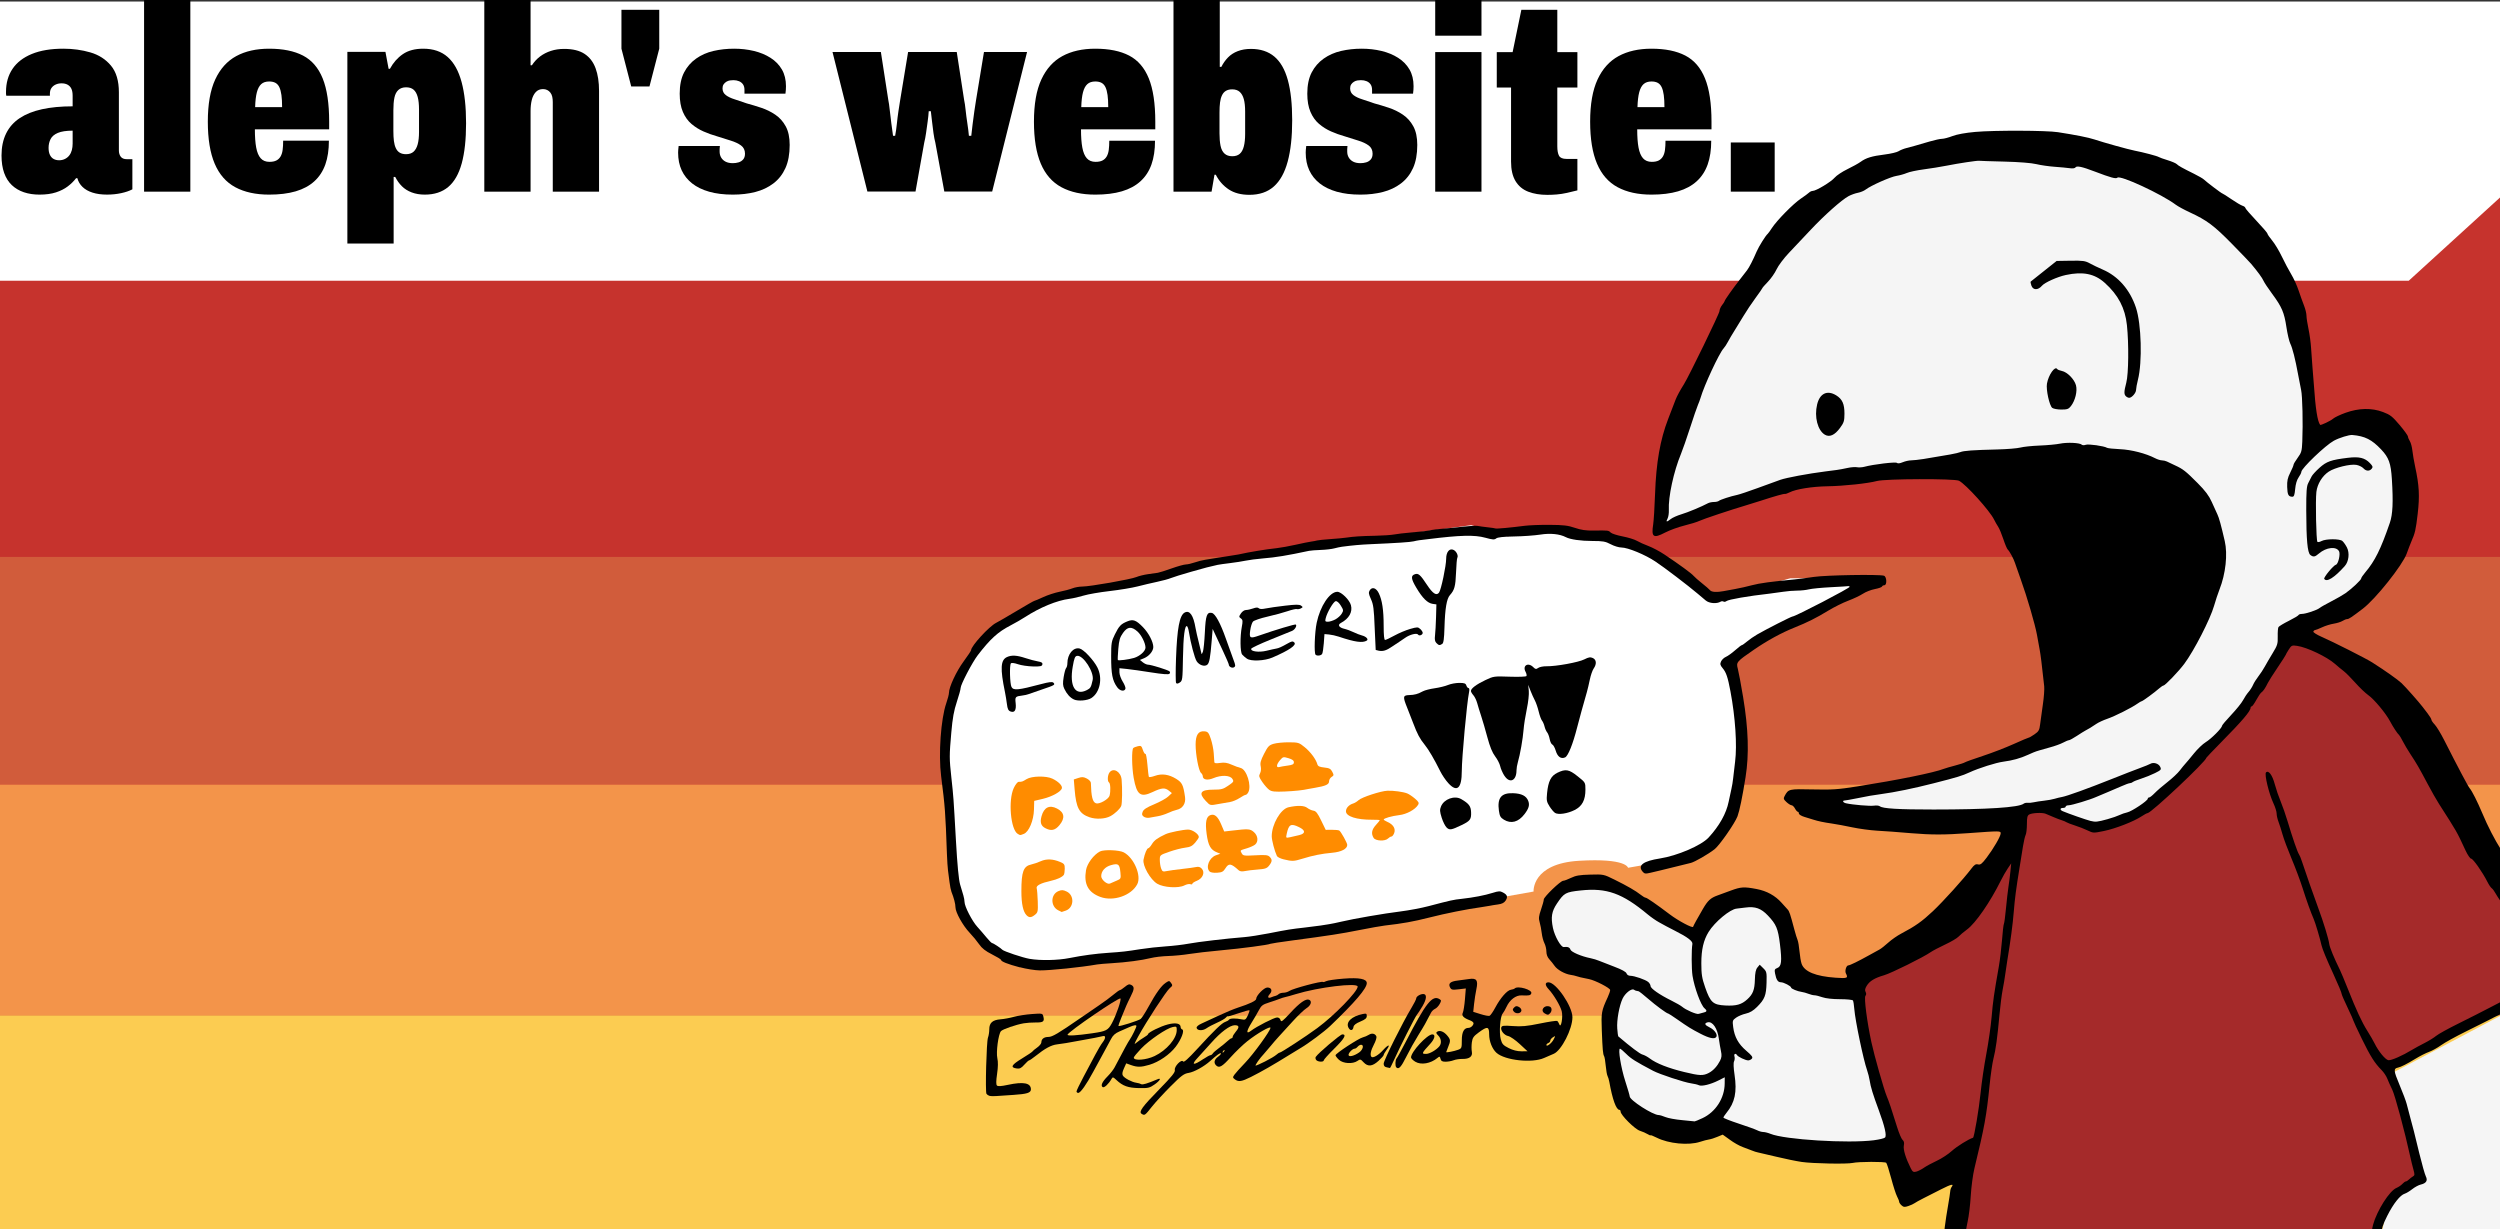 <?xml version="1.0" encoding="UTF-8" standalone="no"?>
<!-- Created with Inkscape (http://www.inkscape.org/) -->

<svg
   width="145.521mm"
   height="71.541mm"
   viewBox="0 0 145.521 71.541"
   version="1.1"
   id="svg1"
   xml:space="preserve"
   inkscape:version="1.4 (e7c3feb1, 2024-10-09)"
   sodipodi:docname="thumbwlogo.svg"
   inkscape:export-filename="/Users/aleph/Documents/GitHub/rubberocket.github.io/sitedir/media/sitegrfx/main/thumbwlogo.png"
   inkscape:export-xdpi="400.40729"
   inkscape:export-ydpi="400.40729"
   xmlns:inkscape="http://www.inkscape.org/namespaces/inkscape"
   xmlns:sodipodi="http://sodipodi.sourceforge.net/DTD/sodipodi-0.dtd"
   xmlns="http://www.w3.org/2000/svg"
   xmlns:svg="http://www.w3.org/2000/svg"><rect x="0" y="0" width="145.521" height="71.541" fill="#333333" stroke="none"/><sodipodi:namedview
     id="namedview1"
     pagecolor="#ffffff"
     bordercolor="#000000"
     borderopacity="0.25"
     inkscape:showpageshadow="2"
     inkscape:pageopacity="0.0"
     inkscape:pagecheckerboard="0"
     inkscape:deskcolor="#d1d1d1"
     inkscape:document-units="mm"
     inkscape:zoom="1.0482005"
     inkscape:cx="274.7566"
     inkscape:cy="155.5046"
     inkscape:window-width="1440"
     inkscape:window-height="847"
     inkscape:window-x="0"
     inkscape:window-y="25"
     inkscape:window-maximized="1"
     inkscape:current-layer="g1" /><defs
     id="defs1" /><g
     inkscape:label="Layer 1"
     inkscape:groupmode="layer"
     id="layer1"><g
       id="g1"
       transform="scale(0.265)"><rect
         y="1.5"
         fill="#c6332d"
         width="550"
         height="267.444"
         id="rect1"
         x="0"
         style="stroke-width:0.892" /><rect
         y="122.334"
         fill="#d15c3b"
         width="550"
         height="50"
         id="rect2"
         x="0" /><rect
         y="223"
         fill="#fccc51"
         width="550"
         height="47.391"
         id="rect3"
         x="0"
         style="stroke-width:0.699" /><rect
         y="172.334"
         fill="#f3944a"
         width="550"
         height="50.666"
         id="rect4"
         x="0" /><polygon
         fill="#ffffff"
         points="550,63.984 550,0.333 0,0.333 0,92.701 529.09,92.701 "
         id="polygon4"
         transform="matrix(1,0,0,0.664,0,0.112)" /><g
         id="g29">
	<path
   d="M 8.697,42.749 C 7.418,42.749 6.266,42.575 5.24,42.228 4.215,41.879 3.334,41.358 2.598,40.661 1.862,39.964 1.301,39.073 0.914,37.989 0.527,36.905 0.334,35.628 0.334,34.157 c 0,-1.858 0.338,-3.474 1.016,-4.849 0.677,-1.375 1.674,-2.497 2.991,-3.368 1.316,-0.871 2.941,-1.52 4.877,-1.946 1.936,-0.425 4.181,-0.639 6.737,-0.639 v -2.322 c 0,-0.619 -0.087,-1.123 -0.262,-1.51 -0.175,-0.387 -0.445,-0.687 -0.813,-0.9 -0.368,-0.212 -0.823,-0.319 -1.364,-0.319 -0.464,0 -0.891,0.087 -1.277,0.262 -0.387,0.175 -0.697,0.425 -0.93,0.755 -0.232,0.329 -0.348,0.745 -0.348,1.248 v 0.465 H 1.379 c -0.039,-0.155 -0.058,-0.3 -0.058,-0.436 0,-0.135 0,-0.281 0,-0.436 0,-1.936 0.474,-3.61 1.422,-5.023 0.948,-1.412 2.361,-2.506 4.239,-3.281 1.877,-0.773 4.19,-1.162 6.939,-1.162 2.091,0 4.064,0.272 5.923,0.813 1.859,0.542 3.368,1.509 4.529,2.903 1.162,1.395 1.743,3.349 1.743,5.865 v 12.774 c 0,0.542 0.135,0.998 0.407,1.365 0.271,0.368 0.716,0.551 1.336,0.551 h 1.219 v 6.62 c -0.659,0.349 -1.48,0.628 -2.467,0.841 -0.988,0.213 -2.023,0.318 -3.107,0.318 -1.2,0 -2.255,-0.145 -3.165,-0.434 -0.911,-0.289 -1.646,-0.705 -2.207,-1.248 -0.562,-0.541 -0.939,-1.18 -1.133,-1.916 h -0.29 c -0.504,0.658 -1.114,1.258 -1.83,1.8 -0.716,0.542 -1.578,0.978 -2.584,1.306 -1.006,0.328 -2.206,0.495 -3.598,0.495 z m 4.296,-7.547 c 0.464,0 0.891,-0.096 1.277,-0.289 0.386,-0.193 0.706,-0.454 0.958,-0.784 0.252,-0.329 0.436,-0.716 0.553,-1.161 0.116,-0.445 0.175,-0.919 0.175,-1.423 V 28.7 c -1.395,0 -2.479,0.165 -3.252,0.494 -0.775,0.33 -1.308,0.784 -1.598,1.365 -0.291,0.582 -0.436,1.22 -0.436,1.916 0,0.619 0.096,1.131 0.291,1.538 0.193,0.407 0.464,0.708 0.813,0.901 0.348,0.192 0.755,0.288 1.219,0.288 z"
   id="path15" />
	<path
   d="M 31.647,42.099 V 0 h 10.162 v 42.099 z"
   id="path16" />
	<path
   d="m 59.121,42.749 c -2.943,0 -5.42,-0.541 -7.434,-1.625 -2.013,-1.082 -3.522,-2.805 -4.529,-5.167 -1.007,-2.361 -1.509,-5.438 -1.509,-9.233 0,-3.832 0.541,-6.919 1.625,-9.262 1.084,-2.341 2.624,-4.054 4.617,-5.138 1.994,-1.084 4.404,-1.627 7.23,-1.627 3.019,0 5.496,0.504 7.432,1.509 1.936,1.007 3.378,2.681 4.326,5.023 0.948,2.343 1.423,5.507 1.423,9.494 v 1.684 H 55.984 c 0,1.627 0.096,2.961 0.291,4.007 0.193,1.045 0.523,1.83 0.987,2.353 0.464,0.523 1.104,0.784 1.917,0.784 0.619,0 1.123,-0.096 1.509,-0.291 0.387,-0.193 0.697,-0.484 0.929,-0.871 0.232,-0.387 0.387,-0.871 0.464,-1.452 0.078,-0.58 0.116,-1.258 0.116,-2.032 h 10.047 c 0,2.013 -0.262,3.755 -0.785,5.226 -0.523,1.471 -1.326,2.7 -2.41,3.687 -1.084,0.988 -2.449,1.723 -4.094,2.207 -1.644,0.483 -3.589,0.724 -5.834,0.724 z M 56.043,23.531 h 5.923 c 0,-1.045 -0.049,-1.926 -0.146,-2.642 -0.097,-0.716 -0.252,-1.297 -0.464,-1.743 -0.213,-0.444 -0.504,-0.763 -0.871,-0.958 -0.368,-0.193 -0.823,-0.291 -1.364,-0.291 -0.736,0 -1.316,0.195 -1.742,0.581 -0.427,0.387 -0.746,0.987 -0.958,1.8 -0.213,0.815 -0.339,1.899 -0.378,3.253 z"
   id="path17" />
	<path
   d="M 76.301,53.493 V 11.394 h 8.362 l 0.696,3.717 h 0.291 c 0.735,-1.355 1.683,-2.43 2.845,-3.224 1.162,-0.793 2.652,-1.19 4.471,-1.19 2.207,0 3.997,0.61 5.372,1.829 1.375,1.22 2.39,3.049 3.049,5.488 0.659,2.44 0.988,5.458 0.988,9.059 0,3.563 -0.319,6.504 -0.958,8.826 -0.639,2.323 -1.626,4.045 -2.961,5.168 -1.336,1.121 -3.048,1.682 -5.139,1.682 -1.085,0 -2.053,-0.164 -2.904,-0.492 C 89.561,41.929 88.845,41.476 88.265,40.894 87.684,40.313 87.2,39.636 86.813,38.861 H 86.465 V 53.494 H 76.301 Z M 89.193,33.867 c 0.696,0 1.248,-0.184 1.654,-0.551 0.407,-0.368 0.706,-0.911 0.901,-1.627 0.193,-0.716 0.291,-1.615 0.291,-2.701 v -4.934 c 0,-1.123 -0.097,-2.042 -0.291,-2.758 -0.195,-0.716 -0.494,-1.249 -0.901,-1.598 -0.407,-0.348 -0.958,-0.522 -1.654,-0.522 -0.697,0 -1.258,0.195 -1.684,0.581 -0.427,0.387 -0.717,0.948 -0.872,1.684 -0.155,0.736 -0.232,1.664 -0.232,2.787 v 4.529 c 0,0.852 0.039,1.588 0.116,2.207 0.078,0.62 0.222,1.153 0.436,1.598 0.212,0.445 0.502,0.774 0.871,0.987 0.367,0.212 0.822,0.318 1.365,0.318 z"
   id="path18" />
	<path
   d="M 106.38,42.099 V 0 h 10.162 v 14.343 h 0.291 c 0.503,-0.773 1.103,-1.422 1.8,-1.945 0.696,-0.522 1.489,-0.929 2.38,-1.22 0.891,-0.29 1.859,-0.436 2.904,-0.436 1.896,0 3.397,0.368 4.501,1.104 1.103,0.736 1.906,1.79 2.41,3.165 0.503,1.375 0.755,3.029 0.755,4.964 V 42.099 H 121.42 V 22.415 c 0,-0.426 -0.039,-0.812 -0.116,-1.162 -0.077,-0.348 -0.213,-0.648 -0.407,-0.9 -0.194,-0.252 -0.425,-0.445 -0.696,-0.58 -0.272,-0.135 -0.582,-0.204 -0.929,-0.204 -0.659,0 -1.19,0.224 -1.597,0.667 -0.407,0.445 -0.697,1.027 -0.872,1.743 -0.175,0.716 -0.261,1.52 -0.261,2.409 v 17.71 H 106.38 Z"
   id="path19" />
	<path
   d="m 138.651,18.996 -2.148,-8.304 V 2.156 h 8.304 v 8.536 l -2.149,8.304 z"
   id="path20" />
	<path
   d="m 160.971,42.749 c -1.975,0 -3.708,-0.213 -5.197,-0.637 -1.491,-0.426 -2.739,-1.035 -3.746,-1.828 -1.006,-0.794 -1.771,-1.753 -2.294,-2.875 -0.522,-1.124 -0.783,-2.419 -0.783,-3.892 0,-0.115 0.009,-0.318 0.029,-0.608 0.02,-0.29 0.048,-0.57 0.087,-0.842 h 9.059 c -0.039,0.31 -0.058,0.542 -0.058,0.696 0,0.154 0,0.329 0,0.522 0,0.504 0.116,0.949 0.348,1.336 0.232,0.387 0.56,0.688 0.987,0.901 0.427,0.213 0.949,0.319 1.568,0.319 0.425,0 0.842,-0.058 1.249,-0.175 0.407,-0.116 0.745,-0.329 1.017,-0.639 0.271,-0.309 0.407,-0.736 0.407,-1.277 0,-0.773 -0.291,-1.374 -0.872,-1.8 -0.582,-0.427 -1.346,-0.785 -2.294,-1.075 -0.948,-0.29 -1.964,-0.609 -3.047,-0.958 -0.968,-0.271 -1.936,-0.619 -2.904,-1.045 -0.968,-0.425 -1.849,-0.977 -2.642,-1.654 -0.793,-0.677 -1.423,-1.558 -1.887,-2.642 -0.464,-1.084 -0.696,-2.42 -0.696,-4.008 0,-1.857 0.319,-3.406 0.958,-4.645 0.639,-1.238 1.52,-2.255 2.642,-3.048 1.122,-0.793 2.4,-1.355 3.832,-1.684 1.432,-0.33 2.943,-0.494 4.529,-0.494 1.51,0 2.952,0.165 4.326,0.494 1.375,0.329 2.593,0.832 3.659,1.509 1.064,0.677 1.896,1.529 2.496,2.555 0.6,1.027 0.901,2.255 0.901,3.688 0,0.232 -0.01,0.504 -0.029,0.813 -0.02,0.31 -0.049,0.58 -0.087,0.813 h -9 v -0.813 c 0,-0.502 -0.107,-0.909 -0.319,-1.218 -0.213,-0.31 -0.504,-0.543 -0.872,-0.698 -0.368,-0.154 -0.783,-0.233 -1.248,-0.233 -0.233,0 -0.485,0.02 -0.756,0.059 -0.272,0.039 -0.533,0.136 -0.785,0.291 -0.252,0.155 -0.454,0.349 -0.609,0.582 -0.154,0.232 -0.232,0.522 -0.232,0.869 0,0.62 0.242,1.114 0.726,1.482 0.484,0.368 1.131,0.677 1.945,0.929 0.813,0.252 1.704,0.552 2.672,0.899 1.005,0.272 2.061,0.591 3.164,0.958 1.103,0.368 2.129,0.871 3.077,1.51 0.948,0.639 1.713,1.491 2.294,2.556 0.582,1.065 0.872,2.429 0.872,4.093 0,2.013 -0.311,3.707 -0.929,5.081 -0.62,1.375 -1.5,2.498 -2.642,3.369 -1.143,0.87 -2.469,1.499 -3.978,1.886 -1.509,0.387 -3.157,0.578 -4.938,0.578 z"
   id="path21" />
	<path
   d="m 190.527,42.076 -7.665,-30.66 h 10.626 l 1.625,10.511 c 0.116,0.542 0.222,1.278 0.319,2.207 0.097,0.929 0.214,1.907 0.35,2.933 0.135,1.026 0.261,1.946 0.377,2.758 h 0.465 c 0.155,-0.812 0.28,-1.693 0.377,-2.641 0.097,-0.948 0.213,-1.877 0.349,-2.788 0.135,-0.91 0.261,-1.713 0.377,-2.41 l 1.743,-10.569 h 10.684 l 1.626,10.569 c 0.115,0.504 0.221,1.22 0.318,2.148 0.097,0.929 0.223,1.897 0.378,2.904 0.154,1.006 0.272,1.936 0.349,2.787 h 0.522 c 0.078,-0.735 0.174,-1.577 0.29,-2.525 0.116,-0.948 0.242,-1.897 0.378,-2.845 0.135,-0.948 0.261,-1.771 0.378,-2.469 l 1.742,-10.569 h 9.465 l -7.666,30.66 H 207.423 L 205.45,31.334 c -0.156,-0.58 -0.292,-1.286 -0.408,-2.118 -0.116,-0.832 -0.222,-1.684 -0.319,-2.554 -0.097,-0.871 -0.183,-1.617 -0.261,-2.237 H 204 c -0.04,0.659 -0.117,1.414 -0.233,2.266 -0.116,0.852 -0.232,1.684 -0.348,2.497 -0.116,0.813 -0.252,1.528 -0.406,2.146 l -1.916,10.743 h -10.57 z"
   id="path22" />
	<path
   d="m 240.583,42.749 c -2.943,0 -5.42,-0.541 -7.434,-1.625 -2.013,-1.082 -3.522,-2.805 -4.529,-5.167 -1.006,-2.361 -1.509,-5.438 -1.509,-9.233 0,-3.832 0.542,-6.919 1.625,-9.262 1.084,-2.341 2.623,-4.054 4.617,-5.138 1.993,-1.084 4.403,-1.627 7.23,-1.627 3.019,0 5.496,0.504 7.432,1.509 1.936,1.007 3.378,2.681 4.326,5.023 0.948,2.343 1.423,5.507 1.423,9.494 v 1.684 h -16.318 c 0,1.627 0.096,2.961 0.291,4.007 0.193,1.045 0.522,1.83 0.986,2.353 0.464,0.523 1.104,0.784 1.917,0.784 0.619,0 1.123,-0.096 1.509,-0.291 0.387,-0.193 0.697,-0.484 0.929,-0.871 0.232,-0.387 0.387,-0.871 0.464,-1.452 0.077,-0.58 0.116,-1.258 0.116,-2.032 h 10.047 c 0,2.013 -0.262,3.755 -0.785,5.226 -0.522,1.471 -1.326,2.7 -2.41,3.687 -1.084,0.988 -2.449,1.723 -4.094,2.207 -1.644,0.483 -3.588,0.724 -5.833,0.724 z m -3.078,-19.218 h 5.923 c 0,-1.045 -0.048,-1.926 -0.146,-2.642 -0.097,-0.716 -0.252,-1.297 -0.464,-1.743 -0.213,-0.444 -0.504,-0.763 -0.871,-0.958 -0.368,-0.193 -0.823,-0.291 -1.365,-0.291 -0.736,0 -1.316,0.195 -1.741,0.581 -0.427,0.387 -0.746,0.987 -0.958,1.8 -0.213,0.815 -0.339,1.899 -0.378,3.253 z"
   id="path23" />
	<path
   d="m 274.428,42.794 c -1.818,0 -3.328,-0.396 -4.528,-1.188 -1.2,-0.794 -2.149,-1.867 -2.846,-3.224 h -0.289 l -0.639,3.716 h -8.363 V 0 h 10.163 v 14.691 h 0.348 c 0.387,-0.773 0.871,-1.461 1.452,-2.061 0.58,-0.6 1.295,-1.064 2.148,-1.393 0.851,-0.33 1.819,-0.494 2.903,-0.494 2.092,0 3.803,0.562 5.141,1.684 1.334,1.123 2.322,2.845 2.961,5.168 0.639,2.323 0.957,5.266 0.957,8.827 0,3.6 -0.328,6.62 -0.988,9.059 -0.658,2.439 -1.674,4.267 -3.049,5.486 -1.373,1.218 -3.164,1.827 -5.371,1.827 z m -3.773,-8.475 c 0.696,0 1.247,-0.174 1.653,-0.523 0.407,-0.348 0.707,-0.889 0.901,-1.625 0.193,-0.736 0.29,-1.645 0.29,-2.73 v -4.936 c 0,-1.123 -0.097,-2.032 -0.29,-2.728 -0.194,-0.696 -0.494,-1.229 -0.901,-1.597 -0.406,-0.368 -0.957,-0.553 -1.653,-0.553 -0.542,0 -0.998,0.107 -1.366,0.319 -0.368,0.213 -0.659,0.542 -0.871,0.988 -0.213,0.445 -0.358,0.978 -0.435,1.597 -0.078,0.62 -0.116,1.356 -0.116,2.207 v 4.529 c 0,1.084 0.077,2.003 0.232,2.758 0.155,0.756 0.445,1.328 0.872,1.714 0.425,0.386 0.987,0.58 1.684,0.58 z"
   id="path24" />
	<path
   d="m 298.824,42.749 c -1.975,0 -3.707,-0.213 -5.197,-0.637 -1.49,-0.426 -2.738,-1.035 -3.746,-1.828 -1.006,-0.794 -1.771,-1.753 -2.293,-2.875 -0.523,-1.124 -0.783,-2.419 -0.783,-3.892 0,-0.115 0.008,-0.318 0.027,-0.608 0.021,-0.29 0.049,-0.57 0.088,-0.842 h 9.059 c -0.039,0.31 -0.057,0.542 -0.057,0.696 0,0.154 0,0.329 0,0.522 0,0.504 0.115,0.949 0.348,1.336 0.233,0.387 0.561,0.688 0.986,0.901 0.428,0.213 0.949,0.319 1.568,0.319 0.426,0 0.842,-0.058 1.248,-0.175 0.406,-0.116 0.746,-0.329 1.018,-0.639 0.27,-0.309 0.406,-0.736 0.406,-1.277 0,-0.773 -0.291,-1.374 -0.871,-1.8 -0.582,-0.427 -1.348,-0.785 -2.295,-1.075 -0.947,-0.29 -1.965,-0.609 -3.047,-0.958 -0.969,-0.271 -1.936,-0.619 -2.904,-1.045 -0.969,-0.425 -1.85,-0.977 -2.643,-1.654 -0.793,-0.677 -1.424,-1.558 -1.887,-2.642 -0.465,-1.084 -0.697,-2.42 -0.697,-4.008 0,-1.857 0.32,-3.406 0.959,-4.645 0.639,-1.238 1.52,-2.255 2.643,-3.048 1.123,-0.793 2.4,-1.355 3.832,-1.684 1.432,-0.33 2.941,-0.494 4.529,-0.494 1.51,0 2.951,0.165 4.326,0.494 1.375,0.329 2.594,0.832 3.658,1.509 1.064,0.677 1.896,1.529 2.496,2.555 0.6,1.027 0.9,2.255 0.9,3.688 0,0.232 -0.01,0.504 -0.029,0.813 -0.02,0.31 -0.047,0.58 -0.086,0.813 h -9 v -0.813 c 0,-0.502 -0.107,-0.909 -0.32,-1.218 -0.213,-0.31 -0.504,-0.543 -0.871,-0.698 -0.369,-0.154 -0.783,-0.233 -1.248,-0.233 -0.232,0 -0.484,0.02 -0.756,0.059 -0.272,0.039 -0.533,0.136 -0.785,0.291 -0.252,0.155 -0.453,0.349 -0.607,0.582 -0.156,0.232 -0.232,0.522 -0.232,0.869 0,0.62 0.242,1.114 0.725,1.482 0.484,0.368 1.133,0.677 1.945,0.929 0.814,0.252 1.705,0.552 2.672,0.899 1.006,0.272 2.061,0.591 3.164,0.958 1.104,0.368 2.129,0.871 3.078,1.51 0.947,0.639 1.713,1.491 2.293,2.556 0.582,1.065 0.873,2.429 0.873,4.093 0,2.013 -0.311,3.707 -0.93,5.081 -0.621,1.375 -1.502,2.498 -2.643,3.369 -1.143,0.87 -2.469,1.499 -3.979,1.886 -1.51,0.387 -3.154,0.578 -4.935,0.578 z"
   id="path25" />
	<path
   d="M 315.25,7.839 V 0 h 10.162 v 7.839 z m 0,34.26 v -30.66 h 10.162 v 30.66 z"
   id="path26" />
	<path
   d="m 339.865,42.802 c -1.588,0 -2.982,-0.231 -4.182,-0.695 -1.201,-0.465 -2.129,-1.238 -2.789,-2.322 -0.658,-1.084 -0.986,-2.516 -0.986,-4.297 v -16.26 h -3.137 v -7.781 h 3.484 l 1.918,-9.291 h 7.896 v 9.291 h 4.412 v 7.781 h -4.412 V 32.12 c 0,0.929 0.125,1.626 0.377,2.09 0.252,0.464 0.805,0.696 1.656,0.696 h 2.379 v 6.911 c -0.734,0.193 -1.5,0.375 -2.293,0.55 -0.793,0.173 -1.549,0.29 -2.264,0.349 -0.715,0.056 -1.403,0.086 -2.059,0.086 z"
   id="path27" />
	<path
   d="m 362.756,42.749 c -2.943,0 -5.42,-0.541 -7.434,-1.625 -2.014,-1.082 -3.523,-2.805 -4.529,-5.167 -1.006,-2.361 -1.51,-5.438 -1.51,-9.233 0,-3.832 0.541,-6.919 1.625,-9.262 1.084,-2.341 2.625,-4.054 4.617,-5.138 1.994,-1.084 4.404,-1.627 7.23,-1.627 3.02,0 5.496,0.504 7.432,1.509 1.936,1.007 3.379,2.681 4.326,5.023 0.949,2.343 1.424,5.507 1.424,9.494 v 1.684 h -16.318 c 0,1.627 0.096,2.961 0.291,4.007 0.193,1.045 0.523,1.83 0.986,2.353 0.465,0.523 1.105,0.784 1.918,0.784 0.619,0 1.123,-0.096 1.51,-0.291 0.387,-0.193 0.697,-0.484 0.93,-0.871 0.23,-0.387 0.387,-0.871 0.463,-1.452 0.078,-0.58 0.117,-1.258 0.117,-2.032 h 10.045 c 0,2.013 -0.262,3.755 -0.783,5.226 -0.523,1.471 -1.326,2.7 -2.41,3.687 -1.084,0.988 -2.449,1.723 -4.094,2.207 -1.647,0.483 -3.59,0.724 -5.836,0.724 z m -3.078,-19.218 h 5.924 c 0,-1.045 -0.049,-1.926 -0.146,-2.642 -0.098,-0.716 -0.252,-1.297 -0.465,-1.743 -0.213,-0.444 -0.504,-0.763 -0.869,-0.958 -0.369,-0.193 -0.824,-0.291 -1.365,-0.291 -0.736,0 -1.316,0.195 -1.742,0.581 -0.426,0.387 -0.746,0.987 -0.957,1.8 -0.214,0.815 -0.341,1.899 -0.38,3.253 z"
   id="path28" />
	<path
   d="m 380.176,42.095 v -10.8 h 9.641 v 10.8 z"
   id="path29" />
</g><g
         inkscape:label="Layer 1"
         id="layer1-1"
         transform="matrix(3.377,0,0,3.377,206.467,28.719)"><path
           id="path48"
           style="fill:#000017;fill-opacity:1;stroke:none;stroke-width:1.639;paint-order:markers fill stroke"
           d="m 90.057,107.886 -4.002,4.184 -0.728,2.001 4.548,0.546 12.553,-2.729 2.167,-1.108 -0.347,-2.712 z m -8.733,0.728 -15.646,1.108 -4.366,3.44 -1.456,2.547 6.186,0.182 8.005,-0.728 6.731,-3.275 z" /><path
           style="fill:#d2b48c;stroke:none;stroke-width:1.639;paint-order:markers fill stroke"
           d="m 65.678,109.523 6.004,0.182 h 7.095 l 4.366,-1.274 V 89.147 l 1.637,-3.821 2.547,5.64 1.819,5.64 0.546,11.28 15.646,0.364 -0.364,-26.744 -2.547,-0.91 -1.274,-2.183 -1.455,2.365 -2.547,1.274 -0.38,-1.819 1.108,-6.897 -32.02,1.985 -0.616,16.374 z"
           id="path46"
           sodipodi:nodetypes="cccccccccccccccccccc" /><path
           style="fill:#a52a2a;stroke:none;stroke-width:1.639;paint-order:markers fill stroke"
           d="m 59.492,54.944 0.91,6.55 2.729,7.823 3.275,-3.093 -1.092,9.279 32.384,-2.001 -3.821,-0.182 -0.546,-1.274 0.364,-1.637 1.637,-1.819 0.91,-0.546 -1.819,-7.459 11.098,-5.094 -5.822,-10.734 -4.73,-8.005 -7.095,-4.184 -4.548,7.095 -4.73,4.003 -3.093,1.637 -3.275,-1.092 h -1.455 l -3.457,4.73 z"
           id="path45" /><path
           id="path43"
           style="fill:#f5f5f5;stroke:none;stroke-width:1.639;paint-order:markers fill stroke"
           d="M 70.044,0.728 57.854,4.184 49.85,14.737 l -3.275,11.098 9.279,-3.093 13.099,-1.82 7.459,2.547 2.547,8.733 -6.731,7.459 -8.551,2.547 -6.549,1.274 2.365,0.91 6.913,0.364 4.367,-0.91 1.455,0.182 1.456,0.728 1.637,0.546 1.274,-0.182 4.184,-3.093 4.549,-4.912 2.001,-3.82 0.364,-1.091 5.64,-2.547 1.456,-2.729 0.546,-4.002 -1.456,-3.639 -2.183,-0.91 -2.729,2.183 V 13.099 L 85.69,7.277 82.416,5.094 Z M 43.482,48.94 l -2.911,0.182 -1.274,1.456 0.364,2.183 1.456,1.637 3.093,0.728 -0.546,2.729 -0.182,3.275 1.637,3.457 3.275,0.728 2.183,-0.546 1.82,0.728 6.368,0.91 3.275,-0.182 -2.729,-10.188 -4.73,-1.456 0.364,-0.91 v -2.365 l -0.91,-1.091 h -2.365 l -1.819,0.728 -0.546,2.001 -3.093,-2.183 z m 60.22,7.459 -9.279,4.912 1.819,6.368 -2.183,2.729 -0.364,1.637 0.546,1.274 h 4.002 l -1.274,4.73 0.165,2.365 0.199,1.273 1.273,-0.182 2.001,-2.001 0.546,-1.092 2.001,2.547 2.183,0.182 1.456,-1.273 -0.728,-3.275 1.638,2.365 h 1.638 l 1.273,-1.455 v -2.547 l -2.365,-3.275 -0.728,-4.366 -2.183,-8.733 z m -13.099,51.942 0.364,1.183 2.274,0.455 4.549,-0.91 2.274,-0.546 z m -25.197,1.183 1.429,1.819 2.858,0.182 2.654,-0.728 2.246,-1.091 z"
           sodipodi:nodetypes="ccccccccccccccccccccccccccccccccccccccccccccccccccccccccccccccccccccccccccccccccccccccccccccc" /><path
           style="fill:#ffffff;stroke:none;stroke-width:1.639;paint-order:markers fill stroke"
           d="m 0.364,40.571 0.364,-3.457 2.365,-4.548 4.73,-2.365 8.005,-1.637 7.277,-1.455 7.459,-0.91 4.003,-0.546 2.365,0.728 3.093,-0.546 5.458,1.455 3.821,2.547 0.728,0.728 5.276,-1.455 h 5.094 l -9.295,5.276 0.744,1.819 0.182,6.004 -1.092,3.093 -2.547,2.001 -3.639,0.637 c 0,0 -0.091,-0.637 -3.184,-0.455 -3.093,0.182 -2.961,2.001 -2.961,2.001 L 26.38,51.669 14.373,53.67 6.186,54.398 3.275,53.124 1.455,51.487 0.728,47.848 Z"
           id="path40"
           sodipodi:nodetypes="cccccccccccccccccccccscccccccc" /><path
           style="fill:#000000"
           d="m 32.293,33.323 c -0.099,-0.099 -0.125,-0.233 -0.093,-0.487 0.024,-0.193 0.054,-0.727 0.067,-1.189 l 0.023,-0.839 -0.238,-0.033 c -0.334,-0.046 -0.659,-0.365 -1.063,-1.042 -0.357,-0.599 -0.376,-0.8 -0.084,-0.892 0.217,-0.069 0.347,0.048 0.772,0.694 0.379,0.576 0.62,0.731 0.786,0.505 0.135,-0.184 0.463,-1.744 0.463,-2.201 0,-0.452 0.226,-0.711 0.495,-0.567 0.182,0.098 0.309,0.378 0.229,0.507 -0.027,0.043 -0.064,0.477 -0.082,0.965 -0.034,0.886 -0.101,1.133 -0.399,1.462 -0.209,0.231 -0.318,0.873 -0.353,2.097 -0.022,0.752 -0.059,1.021 -0.15,1.078 -0.168,0.106 -0.216,0.099 -0.373,-0.058 z"
           id="path39" /><path
           style="fill:#000000"
           d="m 28.544,33.822 c -0.105,-0.02 -0.196,-0.043 -0.202,-0.051 -0.006,-0.008 -0.036,-0.663 -0.067,-1.455 -0.047,-1.223 -0.083,-1.501 -0.24,-1.847 -0.153,-0.336 -0.167,-0.436 -0.082,-0.574 0.153,-0.247 0.42,-0.165 0.589,0.182 0.221,0.452 0.318,1.101 0.318,2.124 0,0.606 0.031,0.92 0.092,0.92 0.051,0 0.327,-0.129 0.614,-0.288 0.287,-0.158 0.745,-0.351 1.018,-0.428 0.465,-0.132 0.506,-0.132 0.656,0.004 0.088,0.08 0.16,0.192 0.16,0.25 0,0.137 -0.233,0.225 -0.302,0.114 -0.075,-0.121 -0.538,-0.006 -0.84,0.21 -0.139,0.099 -0.314,0.218 -0.39,0.265 -0.076,0.047 -0.286,0.186 -0.467,0.309 -0.37,0.252 -0.58,0.317 -0.859,0.265 z"
           id="path38" /><path
           style="fill:#000000"
           d="m 24.431,34.081 c -0.105,-0.105 -0.058,-1.451 0.073,-2.076 0.227,-1.088 0.845,-2.016 1.343,-2.016 0.258,0 0.791,0.524 0.884,0.87 0.119,0.443 -0.123,0.873 -0.652,1.156 -0.237,0.127 -0.123,0.306 0.245,0.387 0.134,0.03 0.392,0.125 0.571,0.212 0.18,0.087 0.427,0.183 0.55,0.214 0.278,0.07 0.449,0.253 0.315,0.336 -0.271,0.167 -0.771,0.097 -1.82,-0.257 -0.186,-0.063 -0.472,-0.126 -0.635,-0.141 l -0.296,-0.026 -0.042,0.593 c -0.023,0.326 -0.073,0.64 -0.111,0.699 -0.073,0.113 -0.332,0.143 -0.425,0.049 z m 1.285,-2.295 c 0.154,-0.083 0.341,-0.25 0.414,-0.371 0.125,-0.206 0.121,-0.24 -0.059,-0.531 -0.118,-0.19 -0.246,-0.301 -0.331,-0.285 -0.148,0.028 -0.553,0.717 -0.649,1.104 -0.051,0.205 -0.034,0.233 0.143,0.233 0.111,0 0.327,-0.068 0.482,-0.15 z"
           id="path37" /><path
           style="fill:#000000"
           d="m 19.972,34.343 c -0.116,-0.08 -0.259,-0.205 -0.318,-0.277 -0.128,-0.159 -0.14,-1.164 -0.021,-1.792 0.073,-0.385 0.065,-0.461 -0.059,-0.552 -0.135,-0.099 -0.135,-0.118 0.002,-0.327 0.083,-0.126 0.224,-0.222 0.328,-0.222 0.1,0 0.309,-0.046 0.464,-0.102 0.197,-0.071 0.308,-0.075 0.371,-0.012 0.059,0.059 0.21,0.064 0.445,0.014 0.195,-0.041 0.762,-0.123 1.26,-0.181 0.706,-0.083 0.935,-0.084 1.044,-0.004 0.128,0.094 0.127,0.108 -0.016,0.182 -0.085,0.044 -0.201,0.063 -0.257,0.043 -0.056,-0.02 -0.323,0.04 -0.593,0.133 -0.27,0.093 -0.861,0.254 -1.314,0.357 -0.453,0.103 -0.879,0.249 -0.947,0.323 -0.068,0.075 -0.149,0.336 -0.182,0.58 -0.068,0.509 -0.015,0.538 0.595,0.324 1.026,-0.36 2.334,-0.752 2.374,-0.712 0.085,0.085 -0.064,0.336 -0.245,0.413 -0.098,0.042 -0.729,0.298 -1.401,0.569 -0.672,0.271 -1.237,0.537 -1.255,0.591 -0.06,0.18 0.498,0.254 0.995,0.132 0.256,-0.063 0.542,-0.127 0.635,-0.141 0.153,-0.024 0.348,-0.111 0.72,-0.322 0.285,-0.162 0.355,-0.174 0.45,-0.076 0.166,0.17 -0.319,0.504 -1.424,0.981 -0.505,0.218 -1.386,0.259 -1.651,0.076 z"
           id="path36" /><path
           style="fill:#000000"
           d="m 15.358,35.916 c -0.032,-0.051 -0.034,-0.768 -0.004,-1.592 0.07,-1.963 0.229,-2.807 0.564,-2.986 0.325,-0.174 0.57,0.18 0.708,1.021 0.027,0.163 0.124,0.591 0.216,0.95 0.092,0.36 0.169,0.684 0.172,0.72 0.003,0.036 0.042,-0.024 0.086,-0.135 0.044,-0.11 0.103,-0.682 0.13,-1.27 0.052,-1.104 0.131,-1.324 0.452,-1.262 0.22,0.042 0.563,0.67 0.915,1.674 0.188,0.536 0.412,1.156 0.497,1.38 0.134,0.35 0.139,0.417 0.033,0.482 -0.124,0.077 -0.34,-0.035 -0.34,-0.176 0,-0.039 -0.165,-0.425 -0.368,-0.857 -0.202,-0.432 -0.438,-0.939 -0.525,-1.125 l -0.157,-0.339 -0.062,0.762 c -0.091,1.12 -0.153,1.456 -0.288,1.569 -0.175,0.145 -0.521,0.032 -0.689,-0.224 -0.134,-0.204 -0.392,-1.18 -0.508,-1.918 -0.028,-0.176 -0.081,-0.339 -0.12,-0.362 -0.147,-0.091 -0.242,0.654 -0.265,2.069 -0.023,1.399 -0.033,1.477 -0.206,1.592 -0.128,0.085 -0.2,0.093 -0.24,0.028 z"
           id="path35" /><path
           style="fill:#000000"
           d="m 11.522,36.19 c -0.31,-0.439 -0.388,-0.846 -0.387,-2.011 6.4e-4,-0.852 0.021,-0.973 0.241,-1.417 0.274,-0.553 0.39,-0.676 0.809,-0.848 0.38,-0.157 0.57,-0.087 1.021,0.377 0.369,0.379 0.67,0.959 0.67,1.291 0,0.261 -0.274,0.592 -0.602,0.728 l -0.269,0.111 0.19,0.154 c 0.105,0.085 0.256,0.154 0.336,0.154 0.197,0 1.297,0.342 1.398,0.434 0.051,0.046 0.049,0.105 -0.005,0.159 -0.057,0.057 -0.445,0.028 -1.181,-0.089 -0.603,-0.096 -1.315,-0.197 -1.583,-0.224 l -0.487,-0.05 v 0.267 c 0,0.147 0.098,0.423 0.218,0.612 0.12,0.19 0.197,0.398 0.172,0.464 -0.075,0.196 -0.367,0.135 -0.542,-0.114 z m 1.095,-1.897 c 0.382,-0.114 0.751,-0.445 0.751,-0.674 0,-0.288 -0.263,-0.817 -0.52,-1.046 -0.391,-0.348 -0.646,-0.324 -0.941,0.09 -0.205,0.288 -0.257,0.466 -0.307,1.041 -0.033,0.381 -0.046,0.707 -0.029,0.723 0.052,0.052 0.7,-0.032 1.046,-0.135 z"
           id="path34" /><path
           style="fill:#000000"
           d="m 8.711,36.991 c -0.253,-0.121 -0.458,-0.35 -0.624,-0.695 -0.096,-0.199 -0.105,-0.363 -0.041,-0.762 0.045,-0.279 0.117,-0.544 0.161,-0.588 0.044,-0.044 0.08,-0.181 0.08,-0.305 0,-0.596 0.39,-1.066 0.8,-0.963 0.267,0.067 0.907,0.75 1.15,1.227 0.357,0.699 0.177,1.623 -0.387,1.993 -0.258,0.169 -0.875,0.219 -1.14,0.093 z m 0.845,-0.609 c 0.238,-0.123 0.27,-0.18 0.376,-0.654 C 10.043,35.228 9.319,34.098 8.924,34.155 c -0.142,0.02 -0.19,0.135 -0.288,0.7 -0.224,1.28 0.162,1.919 0.921,1.526 z"
           id="path33" /><path
           style="fill:#000000"
           d="M 4.59,37.775 C 4.447,37.719 4.394,37.61 4.356,37.296 4.328,37.072 4.27,36.717 4.227,36.508 3.91,34.978 3.942,34.423 4.359,34.233 c 0.303,-0.138 0.641,-0.119 1.198,0.066 0.268,0.089 0.632,0.187 0.81,0.216 0.243,0.041 0.316,0.09 0.294,0.198 -0.024,0.12 -0.127,0.141 -0.619,0.131 -0.325,-0.007 -0.761,-0.072 -0.97,-0.145 -0.226,-0.079 -0.411,-0.102 -0.456,-0.057 -0.101,0.101 -0.07,1.337 0.038,1.538 0.128,0.239 0.424,0.21 1.925,-0.188 0.52,-0.138 0.728,-0.162 0.799,-0.092 0.135,0.135 0.085,0.164 -0.753,0.446 -0.412,0.139 -0.806,0.275 -0.876,0.304 -0.07,0.029 -0.241,0.067 -0.381,0.084 -0.468,0.059 -0.491,0.085 -0.445,0.491 0.052,0.458 -0.066,0.652 -0.332,0.548 z"
           id="path32" /><path
           style="fill:#000000"
           d="m 36.706,41.945 c -0.111,-0.176 -0.231,-0.451 -0.266,-0.612 -0.035,-0.161 -0.183,-0.449 -0.329,-0.64 -0.183,-0.239 -0.339,-0.621 -0.502,-1.229 -0.13,-0.485 -0.312,-1.111 -0.405,-1.39 -0.093,-0.279 -0.21,-0.66 -0.261,-0.847 -0.051,-0.186 -0.164,-0.417 -0.25,-0.513 -0.087,-0.096 -0.157,-0.22 -0.157,-0.276 0,-0.16 0.354,-0.426 0.94,-0.705 0.531,-0.253 0.563,-0.257 1.583,-0.222 0.59,0.02 1.062,0.002 1.089,-0.042 0.027,-0.043 7.5e-4,-0.167 -0.058,-0.276 -0.218,-0.408 0.165,-0.638 0.501,-0.302 0.139,0.139 0.184,0.146 0.323,0.048 0.089,-0.062 0.331,-0.11 0.537,-0.106 0.618,0.011 2.083,-0.255 2.46,-0.448 0.282,-0.144 0.392,-0.162 0.552,-0.089 0.239,0.109 0.262,0.391 0.056,0.685 -0.079,0.113 -0.191,0.435 -0.249,0.717 -0.058,0.282 -0.144,0.646 -0.191,0.809 -0.221,0.761 -0.504,1.79 -0.641,2.328 -0.271,1.063 -0.582,1.835 -0.775,1.924 -0.268,0.123 -0.494,-0.039 -0.614,-0.442 -0.057,-0.191 -0.156,-0.368 -0.218,-0.392 -0.063,-0.024 -0.14,-0.184 -0.172,-0.355 -0.032,-0.171 -0.107,-0.369 -0.166,-0.439 -0.06,-0.07 -0.136,-0.241 -0.169,-0.381 -0.033,-0.14 -0.107,-0.311 -0.165,-0.381 -0.058,-0.07 -0.155,-0.337 -0.216,-0.593 -0.061,-0.256 -0.173,-0.58 -0.248,-0.72 -0.075,-0.14 -0.204,-0.425 -0.286,-0.635 l -0.149,-0.381 0.04,0.388 c 0.022,0.22 -0.033,0.732 -0.129,1.185 -0.093,0.439 -0.188,1.045 -0.211,1.348 -0.045,0.589 -0.229,1.633 -0.372,2.116 -0.048,0.163 -0.088,0.399 -0.088,0.525 0,0.688 -0.451,0.882 -0.792,0.341 z"
           id="path31" /><path
           style="fill:#000000"
           d="m 33.063,42.434 c -0.168,-0.186 -0.396,-0.52 -0.506,-0.741 -0.415,-0.833 -0.764,-1.429 -1.029,-1.757 -0.322,-0.398 -0.475,-0.686 -0.751,-1.413 -0.112,-0.294 -0.287,-0.744 -0.39,-1 -0.289,-0.716 -0.275,-0.802 0.127,-0.816 0.368,-0.012 0.557,-0.064 0.9,-0.248 0.123,-0.066 0.466,-0.154 0.764,-0.196 0.298,-0.042 0.688,-0.138 0.867,-0.213 0.179,-0.075 0.509,-0.136 0.733,-0.136 0.333,0 0.417,0.031 0.461,0.169 0.03,0.093 0.094,0.169 0.142,0.169 0.055,0 0.067,0.104 0.032,0.275 -0.141,0.684 -0.471,4.274 -0.471,5.125 3.5e-4,1.13 -0.312,1.407 -0.879,0.78 z"
           id="path30" /><path
           style="fill:#ff8c00"
           d="m 21.427,42.879 c -0.108,-0.074 -0.312,-0.303 -0.454,-0.509 -0.225,-0.328 -0.245,-0.4 -0.155,-0.569 0.063,-0.117 0.08,-0.3 0.044,-0.463 -0.047,-0.213 -7.4e-4,-0.384 0.221,-0.816 0.247,-0.481 0.321,-0.558 0.622,-0.647 0.188,-0.055 0.632,-0.099 0.988,-0.097 0.619,0.004 0.663,0.017 1.033,0.32 0.383,0.314 0.73,0.782 0.821,1.108 0.036,0.13 0.14,0.179 0.448,0.212 0.331,0.035 0.422,0.083 0.522,0.277 0.111,0.214 0.107,0.244 -0.044,0.338 -0.091,0.057 -0.165,0.186 -0.165,0.288 0,0.2 -0.222,0.3 -0.931,0.42 -0.21,0.035 -0.4,0.069 -0.423,0.074 -0.333,0.079 -0.869,0.136 -1.524,0.164 -0.636,0.027 -0.845,0.006 -1,-0.1 z m 1.191,-1.586 c 0.319,-0.043 0.402,-0.088 0.402,-0.215 0,-0.115 -0.1,-0.191 -0.35,-0.266 -0.336,-0.101 -0.358,-0.095 -0.55,0.128 -0.24,0.278 -0.266,0.507 -0.052,0.448 0.082,-0.023 0.329,-0.066 0.55,-0.096 z"
           id="path29-7" /><path
           style="fill:#ff8c00"
           d="m 17.281,43.585 c -0.483,-0.512 -0.331,-0.727 0.512,-0.727 0.512,0 0.627,-0.032 0.962,-0.262 0.358,-0.246 0.373,-0.272 0.259,-0.445 -0.157,-0.237 -0.718,-0.255 -1.229,-0.041 -0.385,0.162 -0.692,0.102 -0.692,-0.134 0,-0.063 -0.051,-0.156 -0.113,-0.208 -0.15,-0.124 -0.353,-1.191 -0.351,-1.846 0.002,-0.631 0.182,-0.898 0.579,-0.858 0.221,0.022 0.27,0.08 0.41,0.491 0.087,0.256 0.172,0.675 0.189,0.931 0.016,0.256 0.034,0.516 0.039,0.577 0.007,0.082 0.104,0.097 0.378,0.056 0.275,-0.041 0.463,-0.013 0.741,0.111 0.205,0.091 0.472,0.189 0.593,0.218 0.391,0.092 0.724,1.158 0.496,1.584 -0.048,0.09 -0.125,0.164 -0.171,0.164 -0.046,0 -0.226,0.094 -0.399,0.209 -0.174,0.115 -0.449,0.229 -0.612,0.255 -0.163,0.025 -0.487,0.082 -0.72,0.125 -0.598,0.112 -0.57,0.118 -0.87,-0.2 z"
           id="path28-1" /><path
           style="fill:#000000"
           d="m 40.014,44.375 c -0.083,-0.049 -0.246,-0.24 -0.364,-0.426 -0.189,-0.299 -0.207,-0.397 -0.161,-0.862 0.077,-0.779 0.251,-1.124 0.672,-1.328 0.537,-0.26 0.749,-0.223 1.318,0.231 0.504,0.402 0.504,0.402 0.505,0.861 10e-4,0.682 -0.209,1.083 -0.698,1.33 -0.462,0.234 -1.052,0.324 -1.273,0.194 z"
           id="path27-8" /><path
           style="fill:#ff8c00"
           d="m 13.255,44.615 c -0.12,-0.088 -0.135,-0.154 -0.069,-0.32 0.06,-0.154 0.258,-0.282 0.747,-0.485 0.366,-0.152 0.775,-0.377 0.909,-0.502 l 0.243,-0.226 -0.191,-0.155 c -0.261,-0.212 -0.468,-0.195 -1.064,0.087 -0.788,0.373 -1.029,0.192 -1.229,-0.919 -0.124,-0.692 -0.139,-1.842 -0.025,-1.945 0.039,-0.036 0.173,-0.089 0.298,-0.118 0.202,-0.047 0.237,-0.021 0.324,0.244 0.054,0.163 0.129,0.278 0.166,0.255 0.037,-0.023 0.095,0.291 0.129,0.698 0.034,0.407 0.077,0.766 0.097,0.799 0.02,0.032 0.197,0.001 0.393,-0.069 0.455,-0.163 0.916,-0.095 1.394,0.205 0.377,0.237 0.451,0.391 0.563,1.171 0.06,0.422 -0.152,0.75 -0.539,0.835 -0.137,0.03 -0.394,0.123 -0.57,0.207 -0.177,0.084 -0.474,0.178 -0.66,0.209 -0.186,0.031 -0.435,0.075 -0.552,0.098 -0.117,0.023 -0.281,-0.008 -0.365,-0.069 z"
           id="path26-7" /><path
           style="fill:#ff8c00"
           d="M 9.733,44.656 C 9.057,44.421 8.858,44.051 8.759,42.844 l -0.053,-0.649 0.294,-0.097 c 0.24,-0.079 0.341,-0.073 0.553,0.037 0.143,0.074 0.261,0.2 0.263,0.28 0.023,0.907 0.113,1.261 0.339,1.333 0.219,0.07 0.815,-0.27 0.877,-0.5 0.078,-0.289 0.057,-0.799 -0.034,-0.856 -0.12,-0.074 -0.1,-0.481 0.033,-0.656 0.253,-0.334 0.741,-0.042 0.785,0.469 0.051,0.584 0.037,1.55 -0.024,1.707 -0.075,0.194 -0.408,0.509 -0.71,0.672 -0.341,0.184 -0.933,0.215 -1.349,0.071 z"
           id="path25-8" /><path
           style="fill:#000000"
           d="m 36.681,44.811 c -0.223,-0.136 -0.276,-0.232 -0.325,-0.587 -0.114,-0.829 0.153,-1.161 0.915,-1.135 0.561,0.018 0.869,0.175 0.994,0.504 0.101,0.265 0.038,0.488 -0.244,0.857 -0.396,0.52 -0.871,0.648 -1.341,0.361 z"
           id="path24-7" /><path
           style="fill:#000000"
           d="m 32.957,45.324 c -0.094,-0.088 -0.239,-0.375 -0.322,-0.639 -0.128,-0.407 -0.134,-0.519 -0.043,-0.74 0.199,-0.48 0.88,-0.724 1.314,-0.471 0.5,0.292 0.626,0.458 0.64,0.851 0.018,0.467 -0.059,0.57 -0.63,0.844 -0.661,0.317 -0.768,0.334 -0.96,0.155 z"
           id="path23-7" /><path
           style="fill:#ff8c00"
           d="M 6.838,45.355 C 6.566,45.207 6.498,44.981 6.607,44.586 c 0.16,-0.578 0.513,-0.754 1.005,-0.5 0.486,0.251 0.541,0.62 0.161,1.08 -0.286,0.347 -0.547,0.399 -0.936,0.188 z"
           id="path22-4" /><path
           style="fill:#ff8c00"
           d="M 5.062,45.737 C 4.595,45.464 4.427,43.545 4.801,42.752 c 0.104,-0.221 0.246,-0.402 0.315,-0.402 0.219,0 0.247,-0.009 0.516,-0.176 0.334,-0.207 1.274,-0.225 1.68,-0.032 0.383,0.182 0.653,0.45 0.62,0.617 -0.043,0.222 -0.63,0.552 -1.241,0.697 l -0.561,0.133 -0.015,0.566 c -0.019,0.712 -0.331,1.455 -0.663,1.581 -0.26,0.099 -0.219,0.099 -0.389,-1.19e-4 z"
           id="path21-4" /><path
           style="fill:#ff8c00"
           d="m 28.205,45.992 c -0.17,-0.272 -0.122,-0.537 0.149,-0.834 0.14,-0.153 0.254,-0.294 0.254,-0.313 0,-0.019 -0.219,-0.033 -0.487,-0.031 -1.017,0.008 -1.714,-0.215 -1.714,-0.549 0,-0.213 0.197,-0.425 0.472,-0.508 0.097,-0.029 0.253,-0.126 0.348,-0.214 0.207,-0.193 1.454,-0.601 1.882,-0.615 0.398,-0.014 1.02,0.071 1.281,0.174 0.114,0.045 0.341,0.197 0.504,0.337 0.248,0.213 0.281,0.28 0.203,0.409 -0.183,0.304 -0.741,0.609 -1.219,0.665 -0.484,0.057 -1.016,0.209 -1.016,0.29 0,0.026 0.116,0.098 0.258,0.161 0.368,0.163 0.531,0.439 0.424,0.72 -0.047,0.123 -0.127,0.223 -0.178,0.223 -0.051,0 -0.15,0.057 -0.22,0.127 -0.194,0.194 -0.811,0.167 -0.941,-0.041 z"
           id="path20-9" /><path
           style="fill:#ff8c00"
           d="m 22.35,47.39 c -0.205,-0.05 -0.4,-0.147 -0.433,-0.216 -0.153,-0.321 -0.337,-1.023 -0.337,-1.285 0,-0.774 0.578,-1.773 1.091,-1.886 0.594,-0.13 1.018,-0.117 1.216,0.038 0.108,0.085 0.29,0.168 0.404,0.184 0.163,0.023 0.271,0.16 0.503,0.638 l 0.296,0.609 0.399,-0.003 c 0.22,-0.002 0.436,0.02 0.482,0.048 0.11,0.068 0.52,0.805 0.52,0.935 0,0.256 -0.384,0.457 -0.974,0.51 -0.699,0.063 -1.25,0.173 -1.947,0.389 -0.553,0.172 -0.662,0.175 -1.22,0.039 z m 1.035,-1.58 c 0.404,-0.103 0.393,-0.308 -0.028,-0.513 -0.532,-0.26 -0.67,-0.186 -0.802,0.428 -0.061,0.284 -0.061,0.284 0.223,0.226 0.156,-0.032 0.429,-0.095 0.607,-0.14 z"
           id="path19-1" /><path
           style="fill:#ff8c00"
           d="m 17.537,48.179 c -0.27,-0.27 -0.022,-0.9 0.415,-1.053 l 0.284,-0.099 -0.212,-0.086 c -0.421,-0.17 -0.574,-0.441 -0.677,-1.194 -0.106,-0.781 -0.03,-1.148 0.259,-1.239 0.262,-0.083 0.468,0.098 0.681,0.597 l 0.202,0.475 0.508,-0.059 c 1.07,-0.125 1.172,-0.118 1.418,0.093 0.272,0.234 0.312,0.623 0.085,0.815 -0.082,0.069 -0.32,0.177 -0.529,0.241 -0.477,0.145 -0.454,0.122 -0.344,0.328 0.086,0.161 0.149,0.17 0.885,0.13 0.659,-0.037 0.815,-0.021 0.93,0.094 0.181,0.181 0.174,0.311 -0.032,0.573 -0.144,0.184 -0.256,0.222 -0.741,0.258 -0.314,0.023 -0.693,0.068 -0.843,0.101 -0.183,0.04 -0.314,0.022 -0.399,-0.056 -0.495,-0.448 -0.641,-0.47 -0.854,-0.132 -0.145,0.23 -0.228,0.275 -0.551,0.296 -0.223,0.015 -0.424,-0.019 -0.486,-0.08 z"
           id="path18-5" /><path
           style="fill:#ff8c00"
           d="m 14.13,48.977 c -0.447,-0.267 -0.966,-1.183 -0.889,-1.571 0.078,-0.394 0.221,-0.738 0.309,-0.738 0.042,0 0.15,-0.122 0.241,-0.272 0.148,-0.244 0.362,-0.398 0.891,-0.645 0.243,-0.113 1.137,-0.295 1.46,-0.296 0.275,-0.001 0.702,0.298 0.695,0.487 -0.002,0.05 -0.109,0.215 -0.239,0.366 -0.188,0.219 -0.32,0.285 -0.653,0.325 -0.23,0.028 -0.694,0.147 -1.031,0.266 -0.614,0.216 -0.614,0.216 -0.614,0.538 0,0.177 0.039,0.424 0.086,0.549 0.077,0.202 0.117,0.221 0.36,0.169 0.15,-0.032 0.597,-0.093 0.993,-0.137 0.396,-0.043 0.816,-0.101 0.934,-0.128 0.149,-0.034 0.259,1.84e-4 0.36,0.112 0.219,0.242 0.058,0.634 -0.324,0.784 -0.161,0.063 -0.293,0.15 -0.293,0.193 0,0.043 -0.06,0.055 -0.132,0.027 -0.073,-0.028 -0.247,0.009 -0.387,0.081 -0.384,0.199 -1.35,0.139 -1.767,-0.11 z"
           id="path17-5" /><path
           style="fill:#ff8c00"
           d="M 10.434,49.837 C 9.638,49.543 9.347,49.001 9.499,48.097 c 0.073,-0.434 0.501,-1.009 0.908,-1.219 0.258,-0.134 1.253,-0.096 1.547,0.059 0.667,0.351 1.164,1.523 0.878,2.073 -0.383,0.736 -1.552,1.139 -2.398,0.827 z m 1.059,-1.06 c 0.275,-0.116 0.283,-0.132 0.245,-0.527 -0.053,-0.553 -0.133,-0.616 -0.613,-0.482 -0.389,0.109 -0.636,0.388 -0.636,0.719 0,0.229 0.391,0.559 0.567,0.479 0.084,-0.038 0.281,-0.124 0.437,-0.19 z"
           id="path16-5" /><path
           style="fill:#ff8c00"
           d="m 7.695,50.707 c -0.513,-0.26 -0.507,-1.035 0.01,-1.249 0.215,-0.089 0.302,-0.084 0.539,0.028 0.517,0.247 0.478,1.052 -0.061,1.24 -0.142,0.05 -0.262,0.09 -0.267,0.089 -0.005,-6.8e-4 -0.104,-0.049 -0.22,-0.108 z"
           id="path15-8" /><path
           style="fill:#ff8c00"
           d="m 5.634,51.029 c -0.225,-0.225 -0.338,-0.746 -0.338,-1.567 -5.1e-4,-1.274 0.133,-1.63 0.651,-1.74 0.147,-0.031 0.419,-0.125 0.605,-0.208 0.376,-0.168 0.787,-0.153 1.262,0.046 0.272,0.114 0.304,0.16 0.303,0.443 -7.1e-4,0.174 -0.029,0.354 -0.064,0.401 -0.107,0.146 -0.423,0.291 -0.829,0.382 -0.673,0.151 -0.987,0.314 -0.933,0.486 0.026,0.083 0.058,0.468 0.07,0.856 0.02,0.651 0.007,0.716 -0.178,0.866 -0.24,0.195 -0.381,0.204 -0.549,0.036 z"
           id="path14" /><path
           style="fill:#000000"
           d="m 5.198,54.417 c -0.793,-0.209 -1.226,-0.381 -1.227,-0.488 -3.6e-4,-0.034 -0.265,-0.196 -0.588,-0.358 -0.426,-0.215 -0.656,-0.395 -0.836,-0.657 -0.137,-0.199 -0.415,-0.536 -0.619,-0.75 -0.437,-0.459 -0.92,-1.327 -0.92,-1.654 0,-0.217 -0.103,-0.613 -0.261,-1.006 -0.037,-0.093 -0.094,-0.374 -0.125,-0.625 -0.031,-0.25 -0.076,-0.593 -0.099,-0.762 -0.024,-0.169 -0.055,-0.65 -0.07,-1.069 -0.099,-2.751 -0.12,-3.037 -0.377,-5.065 -0.181,-1.428 -0.018,-3.731 0.335,-4.748 0.096,-0.275 0.174,-0.579 0.174,-0.675 0,-0.369 0.477,-1.392 0.948,-2.034 0.27,-0.368 0.491,-0.699 0.491,-0.737 0,-0.272 1.176,-1.555 1.631,-1.781 0.129,-0.064 0.728,-0.411 1.33,-0.772 0.603,-0.361 1.12,-0.656 1.15,-0.656 0.03,0 0.289,-0.109 0.575,-0.243 0.286,-0.133 0.768,-0.291 1.07,-0.351 0.303,-0.059 0.679,-0.16 0.836,-0.223 0.157,-0.063 0.445,-0.115 0.641,-0.115 0.497,0 3.16,-0.468 3.519,-0.619 0.163,-0.068 0.506,-0.153 0.762,-0.188 0.256,-0.035 0.542,-0.076 0.635,-0.09 0.093,-0.014 0.493,-0.14 0.889,-0.281 0.396,-0.141 0.815,-0.258 0.931,-0.26 0.116,-0.002 0.376,-0.061 0.576,-0.131 0.201,-0.07 0.505,-0.147 0.677,-0.172 0.172,-0.025 0.503,-0.079 0.736,-0.12 0.233,-0.042 0.608,-0.1 0.833,-0.13 0.225,-0.03 0.492,-0.073 0.593,-0.095 0.725,-0.162 1.737,-0.329 2.511,-0.414 0.256,-0.028 0.809,-0.129 1.228,-0.223 0.419,-0.095 0.871,-0.186 1.004,-0.203 0.133,-0.017 0.304,-0.05 0.381,-0.072 0.077,-0.022 0.463,-0.062 0.859,-0.089 0.396,-0.027 0.857,-0.069 1.026,-0.095 0.477,-0.072 0.976,-0.105 1.912,-0.123 0.475,-0.009 1.027,-0.048 1.228,-0.085 0.201,-0.037 0.65,-0.091 1,-0.119 0.703,-0.057 1.245,-0.122 1.439,-0.174 0.07,-0.019 0.413,-0.057 0.762,-0.085 0.349,-0.028 0.948,-0.088 1.331,-0.134 0.383,-0.045 0.783,-0.064 0.889,-0.042 0.106,0.022 0.398,0.062 0.648,0.089 0.251,0.026 0.479,0.061 0.508,0.076 0.056,0.03 1.01,-0.057 1.884,-0.172 0.296,-0.039 1.034,-0.068 1.639,-0.063 0.903,0.006 1.198,0.042 1.642,0.195 0.403,0.139 0.717,0.185 1.228,0.177 0.952,-0.015 0.955,-0.014 1.098,0.128 0.07,0.07 0.42,0.183 0.779,0.252 0.358,0.069 0.773,0.197 0.922,0.284 0.149,0.088 0.49,0.242 0.758,0.342 0.268,0.1 0.741,0.352 1.052,0.56 0.967,0.647 1.745,1.216 1.878,1.374 0.07,0.083 0.318,0.302 0.55,0.485 0.233,0.184 0.47,0.389 0.527,0.458 0.101,0.12 0.433,0.142 0.87,0.058 0.116,-0.022 0.459,-0.085 0.762,-0.14 0.303,-0.054 0.798,-0.166 1.101,-0.248 0.476,-0.129 1.269,-0.237 2.794,-0.379 0.21,-0.02 0.762,-0.091 1.228,-0.16 0.801,-0.117 4.19,-0.176 4.551,-0.079 0.189,0.051 0.215,0.621 0.028,0.621 -0.066,0 -0.133,0.037 -0.148,0.083 -0.015,0.046 -0.227,0.121 -0.471,0.167 -0.243,0.046 -0.592,0.182 -0.774,0.303 -0.182,0.121 -0.612,0.324 -0.955,0.453 -0.343,0.129 -0.928,0.42 -1.301,0.647 -0.771,0.471 -1.359,0.765 -2.18,1.094 -0.858,0.343 -1.774,0.843 -2.659,1.451 -1.132,0.778 -1.156,0.808 -1.039,1.245 0.053,0.196 0.207,1.024 0.343,1.839 0.344,2.07 0.395,3.722 0.158,5.204 -0.206,1.291 -0.391,2.187 -0.524,2.543 -0.17,0.454 -1.172,1.894 -1.492,2.143 -0.412,0.322 -1.28,0.822 -1.542,0.889 -0.334,0.086 -1.621,0.403 -1.944,0.479 -0.163,0.038 -0.468,0.111 -0.677,0.16 -0.339,0.08 -0.397,0.072 -0.521,-0.076 -0.336,-0.398 0.042,-0.684 1.128,-0.852 1.134,-0.176 2.693,-0.845 3.167,-1.36 0.7,-0.76 1.152,-1.568 1.305,-2.329 0.054,-0.272 0.135,-0.646 0.179,-0.832 0.044,-0.186 0.094,-0.491 0.112,-0.677 0.018,-0.186 0.076,-0.682 0.129,-1.101 0.135,-1.068 0.015,-2.875 -0.303,-4.572 -0.173,-0.922 -0.276,-1.229 -0.507,-1.506 -0.164,-0.197 -0.181,-0.269 -0.104,-0.439 0.051,-0.112 0.192,-0.245 0.314,-0.297 0.122,-0.052 0.392,-0.245 0.6,-0.429 0.208,-0.184 0.405,-0.335 0.438,-0.335 0.033,0 0.183,-0.105 0.333,-0.233 0.15,-0.128 0.448,-0.335 0.663,-0.459 0.575,-0.334 2.221,-1.171 2.303,-1.171 0.181,0 3.769,-1.868 3.717,-1.935 -0.023,-0.03 -0.061,-0.048 -0.085,-0.04 -0.023,0.008 -0.538,0.04 -1.143,0.071 -0.605,0.031 -1.246,0.094 -1.424,0.139 -0.178,0.045 -0.521,0.082 -0.762,0.082 -0.241,-3.45e-4 -0.648,0.033 -0.904,0.074 -0.256,0.041 -0.656,0.096 -0.889,0.122 -1.386,0.156 -2.683,0.38 -2.811,0.487 -0.056,0.046 -0.142,0.06 -0.191,0.03 -0.049,-0.03 -0.132,-0.028 -0.186,0.005 -0.247,0.153 -0.739,0.116 -0.964,-0.072 -0.125,-0.104 -0.366,-0.307 -0.536,-0.451 -0.631,-0.534 -2.16,-1.699 -2.723,-2.075 -0.684,-0.457 -1.814,-0.924 -2.234,-0.924 -0.163,0 -0.475,-0.095 -0.694,-0.212 -0.343,-0.183 -0.508,-0.212 -1.195,-0.212 -0.751,0 -1.432,-0.098 -1.718,-0.247 -0.404,-0.21 -1.008,-0.271 -1.662,-0.169 -0.367,0.058 -1.133,0.113 -1.704,0.122 -0.708,0.012 -1.079,0.053 -1.171,0.129 -0.111,0.092 -0.229,0.085 -0.699,-0.045 -0.705,-0.195 -1.626,-0.172 -3.74,0.092 -0.21,0.026 -0.457,0.056 -0.55,0.067 -0.093,0.011 -0.265,0.044 -0.381,0.074 -0.199,0.052 -1.135,0.113 -2.794,0.185 -0.637,0.027 -1.163,0.074 -1.863,0.166 -0.117,0.015 -0.345,0.064 -0.508,0.108 -0.163,0.044 -0.556,0.09 -0.874,0.1 -0.318,0.011 -0.661,0.038 -0.762,0.059 -1.446,0.309 -2.14,0.423 -3.021,0.496 -0.396,0.033 -0.891,0.097 -1.101,0.143 -0.21,0.045 -0.667,0.117 -1.016,0.159 -0.349,0.042 -0.711,0.093 -0.804,0.113 -0.544,0.119 -0.776,0.18 -1.736,0.453 -0.582,0.166 -1.173,0.35 -1.312,0.409 -0.14,0.06 -0.54,0.168 -0.889,0.242 -0.349,0.074 -0.921,0.208 -1.27,0.299 -0.349,0.091 -1.168,0.227 -1.82,0.302 -0.652,0.075 -1.414,0.208 -1.693,0.294 -0.279,0.087 -0.699,0.182 -0.931,0.212 -0.808,0.104 -1.908,0.557 -2.879,1.186 -0.233,0.151 -0.664,0.399 -0.958,0.551 -0.806,0.417 -1.302,0.869 -2.117,1.927 -0.355,0.461 -1.115,1.915 -1.115,2.133 0,0.09 -0.112,0.499 -0.249,0.909 -0.187,0.559 -0.276,1.052 -0.356,1.973 -0.135,1.547 -0.135,1.678 0.004,2.963 0.139,1.287 0.132,1.185 0.297,4.106 0.089,1.576 0.18,2.527 0.271,2.836 0.075,0.256 0.171,0.576 0.212,0.711 0.041,0.135 0.075,0.326 0.075,0.423 1.1e-4,0.287 0.49,1.24 0.829,1.612 0.172,0.189 0.446,0.506 0.607,0.704 0.161,0.198 0.325,0.359 0.363,0.359 0.066,0 0.566,0.327 0.656,0.429 0.091,0.104 1.338,0.52 1.778,0.595 0.711,0.12 1.83,0.098 2.582,-0.051 0.885,-0.175 1.703,-0.285 2.54,-0.342 0.918,-0.062 1.14,-0.088 2.083,-0.237 0.447,-0.071 1.19,-0.153 1.651,-0.182 0.461,-0.03 1.123,-0.108 1.473,-0.174 0.615,-0.117 2.515,-0.34 3.641,-0.428 0.303,-0.024 1.008,-0.133 1.566,-0.242 1.283,-0.251 1.442,-0.277 2.371,-0.382 0.419,-0.048 0.876,-0.105 1.016,-0.129 0.14,-0.023 0.387,-0.062 0.55,-0.087 0.163,-0.025 0.525,-0.099 0.804,-0.166 0.78,-0.187 2.769,-0.531 3.852,-0.665 0.536,-0.067 1.355,-0.221 1.82,-0.344 1.477,-0.388 1.597,-0.415 2.159,-0.476 0.763,-0.084 1.486,-0.223 2.014,-0.389 0.387,-0.122 0.477,-0.125 0.666,-0.024 0.287,0.153 0.33,0.289 0.171,0.532 -0.092,0.14 -0.239,0.214 -0.496,0.247 -0.201,0.026 -0.442,0.066 -0.535,0.087 -0.093,0.021 -0.347,0.063 -0.565,0.092 -0.894,0.12 -2.297,0.401 -3.372,0.674 -1.032,0.262 -1.716,0.385 -2.892,0.519 -0.217,0.025 -0.963,0.157 -1.658,0.295 -1.247,0.247 -1.851,0.34 -4.42,0.684 -0.719,0.096 -1.332,0.19 -1.361,0.208 -0.113,0.07 -1.88,0.304 -3.215,0.425 -0.768,0.07 -1.702,0.178 -2.074,0.239 -0.373,0.061 -0.982,0.12 -1.355,0.13 -0.373,0.01 -0.887,0.071 -1.143,0.135 -0.58,0.145 -1.599,0.279 -2.54,0.334 -0.396,0.023 -0.815,0.059 -0.931,0.079 -1.053,0.185 -3.06,0.393 -3.743,0.388 -0.293,-0.002 -0.875,-0.095 -1.294,-0.205 z"
           id="path13"
           sodipodi:nodetypes="cssssssssccssssssssssssssscsssscssscssssscsscccscsscsssscssssssssscsssssscsssssssssscccccsssssssscsssssccscsssssssssssssssssscssssssssssssssssscccccscscsssccssscccccccssccccscsscssccccccc" /><path
           style="fill:#000000"
           d="m 37.328,57.293 c -0.094,-0.113 -0.091,-0.157 0.019,-0.266 0.105,-0.105 0.167,-0.112 0.315,-0.032 0.103,0.055 0.172,0.162 0.157,0.241 -0.036,0.19 -0.351,0.227 -0.491,0.058 z"
           id="path12" /><path
           style="fill:#000000"
           d="m 39.339,57.414 c -0.326,-0.19 -0.037,-0.583 0.326,-0.444 0.146,0.056 0.155,0.296 0.017,0.434 -0.121,0.121 -0.151,0.122 -0.343,0.01 z"
           id="path11" /><path
           style="fill:#000000"
           d="m 26.573,58.346 c -0.195,-0.365 0.204,-0.75 0.928,-0.895 0.227,-0.045 0.261,-0.029 0.261,0.132 0,0.141 -0.098,0.225 -0.419,0.359 -0.285,0.118 -0.427,0.23 -0.445,0.349 -0.036,0.246 -0.208,0.275 -0.325,0.055 z"
           id="path10" /><path
           style="fill:#000000"
           d="m 24.474,60.444 c -0.05,-0.06 -0.064,-0.151 -0.032,-0.202 0.15,-0.239 1.598,-1.467 1.73,-1.467 0.293,0 0.138,0.274 -0.529,0.931 -0.373,0.368 -0.677,0.708 -0.677,0.757 0,0.126 -0.384,0.111 -0.493,-0.019 z"
           id="path9" /><path
           style="fill:#000000"
           d="m 30.915,60.554 c -0.151,-0.092 -0.275,-0.218 -0.275,-0.279 0,-0.363 1.049,-1.499 1.385,-1.499 0.225,0 0.162,0.288 -0.136,0.614 -0.568,0.621 -0.582,0.656 -0.267,0.656 0.222,0 0.664,-0.255 0.86,-0.495 0.159,-0.196 0.128,-0.499 -0.073,-0.7 -0.145,-0.145 -0.157,-0.193 -0.064,-0.252 0.171,-0.107 0.429,-0.008 0.645,0.248 0.225,0.267 0.232,0.345 0.064,0.747 -0.07,0.167 -0.127,0.317 -0.127,0.334 0,0.047 0.526,-0.056 0.783,-0.153 0.22,-0.083 0.233,-0.118 0.233,-0.615 0,-0.542 0.142,-0.807 0.434,-0.807 0.151,0 0.328,-0.165 0.328,-0.305 0,-0.056 -0.105,-0.14 -0.233,-0.186 -0.411,-0.149 -0.561,-0.306 -0.467,-0.489 0.046,-0.089 0.109,-0.482 0.141,-0.873 l 0.057,-0.711 -0.465,0.055 c -0.415,0.049 -0.476,0.035 -0.559,-0.12 -0.136,-0.254 0.017,-0.393 0.493,-0.449 0.219,-0.026 0.553,-0.071 0.742,-0.1 0.491,-0.076 0.602,0.078 0.476,0.663 -0.052,0.243 -0.119,0.673 -0.149,0.956 l -0.054,0.515 0.477,0.15 c 0.262,0.083 0.526,0.131 0.585,0.108 0.06,-0.023 0.228,-0.265 0.373,-0.538 0.333,-0.625 0.771,-1.124 1.015,-1.157 0.104,-0.014 0.215,-0.052 0.247,-0.084 0.197,-0.197 1.167,0.089 1.079,0.318 -0.053,0.139 -0.138,0.157 -0.633,0.134 -0.371,-0.017 -0.77,0.287 -0.979,0.745 -0.078,0.171 -0.192,0.37 -0.253,0.442 -0.162,0.192 -0.238,1.239 -0.121,1.668 0.084,0.31 0.156,0.39 0.515,0.572 0.274,0.139 0.556,0.211 0.822,0.21 l 0.405,-10e-4 -0.507,-0.471 c -0.279,-0.259 -0.615,-0.492 -0.747,-0.518 -0.27,-0.054 -0.526,-0.38 -0.451,-0.575 0.041,-0.106 0.169,-0.119 0.75,-0.077 0.565,0.042 0.904,0.01 1.754,-0.164 0.579,-0.119 1.087,-0.195 1.128,-0.169 0.041,0.025 0.106,0.128 0.143,0.228 0.109,0.288 0.247,-0.504 0.151,-0.865 -0.095,-0.359 -0.52,-1.072 -0.847,-1.423 -0.248,-0.265 -0.252,-0.452 -0.011,-0.452 0.488,0 1.552,1.552 1.556,2.27 0.005,0.762 -0.718,2.174 -1.22,2.381 -0.143,0.059 -0.425,0.181 -0.626,0.271 -0.776,0.348 -2.546,0.155 -3.093,-0.336 -0.278,-0.25 -0.478,-0.75 -0.478,-1.196 0,-0.527 -0.108,-0.548 -0.676,-0.131 -0.343,0.252 -0.409,0.348 -0.45,0.653 -0.026,0.197 -0.026,0.465 0,0.597 0.063,0.313 -0.157,0.483 -0.61,0.474 -0.186,-0.004 -0.446,0.035 -0.577,0.087 -0.131,0.052 -0.365,0.094 -0.519,0.094 -0.218,0 -0.292,-0.042 -0.33,-0.186 -0.044,-0.168 -0.063,-0.174 -0.2,-0.06 -0.445,0.369 -1.067,0.475 -1.443,0.246 z m 8.999,-1.446 c 0.129,-0.249 0.128,-0.252 -0.042,-0.146 -0.095,0.059 -0.173,0.157 -0.173,0.217 0,0.06 -0.057,0.131 -0.127,0.158 -0.07,0.027 -0.127,0.084 -0.127,0.127 0,0.153 0.338,-0.104 0.469,-0.356 z"
           id="path8" /><path
           style="fill:#000000"
           d="m 27.55,60.588 c -0.192,-0.207 -0.214,-0.212 -0.396,-0.085 -0.306,0.214 -0.932,0.176 -1.201,-0.073 -0.123,-0.114 -0.224,-0.247 -0.224,-0.295 0,-0.115 1.492,-1.095 1.772,-1.164 0.119,-0.029 0.298,-0.105 0.396,-0.169 0.199,-0.129 0.418,-0.079 0.492,0.112 0.026,0.069 -0.047,0.304 -0.163,0.522 -0.204,0.383 -0.266,0.695 -0.16,0.801 0.101,0.101 0.458,-0.108 0.763,-0.445 0.348,-0.386 0.502,-0.388 0.217,-0.003 -0.101,0.137 -0.184,0.285 -0.184,0.328 0,0.043 -0.153,0.216 -0.339,0.384 -0.406,0.367 -0.69,0.392 -0.973,0.087 z m -0.281,-0.639 c 0.247,-0.176 0.325,-0.497 0.121,-0.497 -0.064,0 -0.164,0.057 -0.222,0.127 -0.058,0.07 -0.145,0.127 -0.194,0.127 -0.136,0 -0.398,0.265 -0.398,0.403 0,0.16 0.361,0.076 0.693,-0.161 z"
           id="path7" /><path
           style="fill:#000000"
           d="m 29.68,60.92 c -0.084,-0.084 -0.068,-0.491 0.023,-0.583 0.044,-0.044 0.316,-0.538 0.604,-1.096 1.304,-2.525 1.725,-3.053 2.195,-2.752 0.113,0.072 0.113,0.108 -0.002,0.316 -0.071,0.129 -0.206,0.269 -0.3,0.311 -0.094,0.042 -0.212,0.156 -0.262,0.254 -0.325,0.637 -0.44,0.841 -0.818,1.447 -0.232,0.372 -0.588,1.01 -0.791,1.418 -0.337,0.677 -0.493,0.842 -0.649,0.686 z"
           id="path6" /><path
           style="fill:#000000"
           d="m 29.052,60.917 c -0.134,-0.026 -0.191,-0.097 -0.191,-0.239 0,-0.205 1.245,-2.703 1.811,-3.633 0.168,-0.277 0.306,-0.552 0.306,-0.611 0,-0.121 0.261,-0.283 0.454,-0.283 0.249,0 0.234,0.313 -0.037,0.774 -0.146,0.249 -0.315,0.51 -0.376,0.58 -0.115,0.132 -1.128,2.138 -1.508,2.985 -0.12,0.268 -0.23,0.482 -0.244,0.475 -0.014,-0.006 -0.112,-0.028 -0.216,-0.048 z"
           id="path5" /><path
           style="fill:#000000"
           d="m 8.881,62.489 c 0,-0.053 0.206,-0.482 0.457,-0.953 0.251,-0.471 0.595,-1.117 0.763,-1.437 0.168,-0.32 0.382,-0.677 0.474,-0.795 0.211,-0.268 0.221,-0.471 0.02,-0.414 -0.159,0.045 -0.74,0.157 -1.63,0.314 -0.303,0.053 -0.646,0.115 -0.762,0.137 -0.116,0.022 -0.381,0.06 -0.588,0.085 -0.382,0.046 -0.782,0.263 -1.41,0.765 -0.191,0.153 -0.375,0.277 -0.409,0.277 -0.034,0 -0.174,0.127 -0.311,0.281 -0.199,0.225 -0.299,0.274 -0.495,0.245 -0.434,-0.064 -0.348,-0.227 0.339,-0.646 0.365,-0.222 0.676,-0.431 0.69,-0.463 0.014,-0.032 0.149,-0.146 0.301,-0.252 0.151,-0.106 0.275,-0.259 0.275,-0.34 0,-0.219 0.172,-0.35 0.461,-0.351 0.254,-0.002 0.622,-0.219 2.09,-1.234 0.343,-0.237 0.891,-0.613 1.217,-0.834 0.326,-0.221 0.745,-0.532 0.931,-0.69 0.186,-0.158 0.371,-0.287 0.411,-0.288 0.04,-1.6e-4 0.185,-0.095 0.324,-0.212 0.2,-0.168 0.285,-0.193 0.414,-0.124 0.214,0.114 0.206,0.271 -0.037,0.747 -0.11,0.216 -0.239,0.488 -0.287,0.604 -0.048,0.116 -0.188,0.455 -0.311,0.752 -0.123,0.297 -0.212,0.552 -0.197,0.567 0.052,0.052 1.313,-0.349 1.446,-0.46 0.076,-0.063 0.307,-0.425 0.514,-0.804 0.472,-0.864 0.83,-1.361 1.118,-1.55 0.214,-0.14 0.229,-0.14 0.344,0.018 0.108,0.148 0.1,0.182 -0.086,0.334 -0.223,0.182 -1.515,2.161 -2.046,3.133 -0.279,0.51 -0.295,0.568 -0.119,0.414 0.113,-0.098 0.329,-0.249 0.48,-0.336 0.151,-0.087 0.275,-0.184 0.275,-0.217 0,-0.113 0.807,-0.511 1.289,-0.635 0.512,-0.132 0.828,-0.064 0.828,0.176 0,0.064 0.046,0.132 0.103,0.151 0.166,0.055 -0.053,0.638 -0.422,1.123 -0.387,0.509 -1.092,0.993 -1.712,1.177 -0.542,0.161 -0.786,0.164 -1.199,0.017 l -0.31,-0.111 -0.15,0.333 c -0.108,0.239 -0.126,0.372 -0.065,0.469 0.106,0.168 0.594,0.424 0.878,0.461 0.116,0.015 0.257,0.056 0.312,0.091 0.086,0.054 0.397,-0.04 1.064,-0.32 0.277,-0.116 0.15,0.101 -0.202,0.345 -0.318,0.22 -0.411,0.242 -1.007,0.23 -0.707,-0.013 -1.051,-0.136 -1.464,-0.523 -0.219,-0.205 -0.245,-0.211 -0.322,-0.074 -0.181,0.324 -0.473,0.596 -0.572,0.535 -0.152,-0.094 -0.039,-0.346 0.318,-0.705 0.175,-0.176 0.377,-0.434 0.45,-0.573 0.674,-1.281 0.864,-1.629 0.991,-1.815 0.152,-0.222 0.432,-0.795 0.432,-0.884 0,-0.084 -0.17,-0.058 -0.453,0.069 -0.147,0.066 -0.438,0.194 -0.648,0.284 -0.278,0.12 -0.426,0.253 -0.55,0.494 -0.093,0.181 -0.307,0.577 -0.475,0.88 -0.168,0.303 -0.469,0.855 -0.669,1.228 -0.454,0.849 -0.842,1.397 -0.988,1.397 -0.062,0 -0.113,-0.044 -0.113,-0.097 z m 5.08,-2.303 c 0.785,-0.376 1.439,-1.142 1.439,-1.684 0,-0.24 -0.016,-0.253 -0.256,-0.205 -0.402,0.08 -1.533,0.851 -2.059,1.403 -0.263,0.276 -0.479,0.54 -0.479,0.587 0,0.222 0.806,0.161 1.355,-0.101 z m -4.022,-1.487 c 0.868,-0.126 0.995,-0.191 1.24,-0.64 0.278,-0.509 0.635,-1.542 0.56,-1.617 -0.095,-0.095 -3.366,2.141 -3.441,2.353 -0.033,0.093 0.589,0.057 1.641,-0.095 z"
           id="path4" /><path
           style="fill:#000000"
           d="m 3.208,62.771 c -0.07,-0.023 -0.152,-0.081 -0.183,-0.128 -0.087,-0.133 6e-5,-3.397 0.097,-3.653 0.047,-0.124 0.086,-0.37 0.086,-0.546 0,-0.42 0.213,-0.608 0.736,-0.649 0.224,-0.017 0.617,-0.09 0.873,-0.162 0.256,-0.072 0.778,-0.153 1.16,-0.18 0.691,-0.05 0.695,-0.049 0.749,0.166 0.081,0.321 -0.007,0.389 -0.494,0.383 -0.243,-0.003 -0.594,0.021 -0.78,0.053 -0.514,0.089 -1.383,0.389 -1.487,0.514 -0.168,0.202 -0.322,1.361 -0.234,1.753 0.055,0.241 0.05,0.577 -0.016,1.025 -0.068,0.467 -0.07,0.694 -0.008,0.756 0.062,0.062 0.274,0.05 0.705,-0.043 1.019,-0.219 1.5,-0.127 1.503,0.289 0.002,0.228 -0.245,0.307 -1.148,0.365 -0.462,0.03 -0.973,0.064 -1.136,0.076 -0.163,0.012 -0.353,0.003 -0.423,-0.02 z"
           id="path3" /><path
           style="fill:#000000"
           d="m 13.118,63.944 c -0.204,-0.129 0.027,-0.449 1.162,-1.609 0.81,-0.828 1.03,-1.101 0.997,-1.238 -0.054,-0.227 0.431,-0.73 0.538,-0.558 0.048,0.077 0.315,-0.16 0.906,-0.804 1.139,-1.241 1.619,-1.703 1.839,-1.772 0.102,-0.032 0.21,-0.097 0.241,-0.144 0.06,-0.094 0.449,-0.102 0.833,-0.018 0.216,0.047 0.258,0.02 0.387,-0.252 0.08,-0.168 0.128,-0.321 0.108,-0.341 -0.02,-0.02 -0.349,0.07 -0.731,0.201 -0.382,0.131 -0.694,0.218 -0.694,0.193 0,-0.025 -0.048,0.012 -0.106,0.081 -0.058,0.07 -0.315,0.219 -0.572,0.332 -0.256,0.113 -0.565,0.276 -0.687,0.363 -0.251,0.178 -0.612,0.163 -0.646,-0.027 -0.014,-0.079 0.114,-0.188 0.338,-0.287 0.198,-0.088 0.704,-0.321 1.123,-0.519 0.419,-0.198 0.972,-0.427 1.228,-0.509 0.756,-0.244 1.185,-0.449 1.185,-0.567 0,-0.219 0.513,-0.742 0.728,-0.742 0.27,0 0.349,0.215 0.157,0.427 -0.174,0.192 -0.117,0.302 0.105,0.206 0.084,-0.036 0.204,-0.076 0.269,-0.089 0.064,-0.013 0.158,-0.064 0.207,-0.114 0.05,-0.05 0.189,-0.09 0.309,-0.09 0.12,0 0.293,-0.053 0.385,-0.117 0.223,-0.156 2.113,-0.66 2.189,-0.584 0.021,0.021 0.113,-0.003 0.205,-0.052 0.092,-0.049 0.599,-0.123 1.126,-0.164 1.026,-0.08 1.515,0.014 1.515,0.29 0,0.348 -0.761,1.239 -2.386,2.795 -0.383,0.366 -1.426,1.143 -1.917,1.428 -0.078,0.045 -0.39,0.236 -0.693,0.423 -1.128,0.699 -1.838,1.106 -2.54,1.459 -0.604,0.303 -0.81,0.334 -1.046,0.155 -0.144,-0.109 -0.146,-0.134 -0.025,-0.306 0.072,-0.103 0.382,-0.447 0.688,-0.765 0.549,-0.569 1.654,-2.093 1.654,-2.281 0,-0.135 -0.87,0.368 -1.499,0.866 -0.289,0.229 -0.779,0.7 -1.09,1.047 -0.556,0.621 -0.75,0.729 -0.95,0.529 -0.167,-0.167 -0.116,-0.382 0.131,-0.562 0.128,-0.093 0.21,-0.192 0.183,-0.219 -0.047,-0.047 -0.257,0.104 -0.703,0.505 -0.397,0.356 -1.038,0.71 -1.388,0.766 -0.313,0.05 -0.471,0.167 -1.176,0.872 -0.448,0.448 -1.003,1.052 -1.233,1.343 -0.442,0.559 -0.459,0.571 -0.653,0.449 z m 8.039,-3.412 c 0.302,-0.151 0.624,-0.342 0.714,-0.423 0.091,-0.082 0.194,-0.148 0.23,-0.148 0.094,0 1.703,-1.051 2.437,-1.592 1.119,-0.825 2.631,-2.377 2.631,-2.701 0,-0.272 -2.571,0.042 -4.024,0.49 -0.281,0.087 -0.586,0.172 -0.677,0.189 -0.092,0.017 -0.262,0.071 -0.378,0.119 -0.116,0.048 -0.426,0.154 -0.687,0.237 -0.41,0.129 -0.501,0.198 -0.658,0.497 -0.1,0.191 -0.319,0.566 -0.485,0.832 -0.34,0.545 -0.353,0.758 -0.03,0.51 0.365,-0.28 1.514,-0.867 1.699,-0.867 0.108,0 0.195,0.068 0.223,0.173 0.039,0.149 0.129,0.083 0.637,-0.469 0.606,-0.657 1.003,-0.938 1.215,-0.857 0.214,0.082 0.13,0.37 -0.162,0.55 -0.155,0.096 -0.564,0.487 -0.91,0.87 -0.346,0.383 -0.743,0.818 -0.883,0.967 -0.14,0.149 -0.387,0.434 -0.55,0.635 -0.163,0.2 -0.355,0.425 -0.426,0.499 -0.262,0.272 -0.608,0.764 -0.536,0.764 0.041,2e-5 0.321,-0.124 0.623,-0.275 z m -4.006,-0.162 c 0.195,-0.132 0.393,-0.24 0.44,-0.24 0.048,0 0.117,-0.05 0.154,-0.111 0.037,-0.061 0.22,-0.222 0.406,-0.358 0.186,-0.136 0.43,-0.334 0.541,-0.44 0.111,-0.106 0.235,-0.193 0.275,-0.193 0.04,0 0.073,-0.042 0.073,-0.094 0,-0.051 0.096,-0.207 0.212,-0.346 0.236,-0.28 0.213,-0.407 -0.074,-0.407 -0.319,0 -0.913,0.443 -1.536,1.147 -0.326,0.368 -0.716,0.8 -0.868,0.96 -0.472,0.498 -0.297,0.536 0.375,0.08 z m 1.339,-0.494 c 0.029,-0.047 0.033,-0.085 0.01,-0.085 -0.023,0 -0.066,0.038 -0.095,0.085 -0.029,0.047 -0.033,0.085 -0.01,0.085 0.023,0 0.066,-0.038 0.095,-0.085 z"
           id="path2" /><path
           style="fill:#000000"
           d="m 63.653,116.317 c -0.019,-0.018 -0.435,-0.057 -0.924,-0.088 -1.478,-0.094 -2.093,-0.189 -2.462,-0.381 -0.194,-0.101 -0.372,-0.163 -0.397,-0.138 -0.025,0.025 -0.097,0.003 -0.159,-0.049 -0.165,-0.137 -0.139,-0.579 0.056,-0.942 0.093,-0.174 0.169,-0.354 0.169,-0.401 0,-0.047 0.133,-0.27 0.296,-0.497 0.163,-0.227 0.296,-0.438 0.296,-0.47 0,-0.076 0.764,-1.007 1.235,-1.505 0.508,-0.538 1.474,-1.322 2.194,-1.782 0.965,-0.617 0.927,-0.514 0.727,-1.938 -0.154,-1.095 -0.171,-1.664 -0.171,-5.704 -3e-5,-2.468 -0.019,-4.575 -0.041,-4.682 -0.023,-0.107 -0.059,-1.612 -0.08,-3.344 -0.04,-3.257 0.028,-5.777 0.193,-7.171 0.052,-0.442 0.115,-2.043 0.139,-3.556 0.048,-3.018 0.067,-3.401 0.217,-4.276 0.15,-0.88 0.163,-2.897 0.019,-3.017 -0.145,-0.12 -0.144,-0.32 0.008,-1.513 0.068,-0.536 0.168,-1.431 0.222,-1.99 0.13,-1.354 0.208,-1.96 0.374,-2.921 0.077,-0.442 0.144,-0.881 0.149,-0.974 0.005,-0.093 0.046,-0.218 0.091,-0.277 0.172,-0.227 -0.029,-0.183 -0.672,0.145 -0.367,0.187 -0.886,0.451 -1.154,0.586 -0.268,0.135 -0.535,0.283 -0.593,0.328 -0.058,0.045 -0.235,0.126 -0.394,0.18 -0.243,0.082 -0.314,0.075 -0.445,-0.043 -0.086,-0.077 -0.156,-0.182 -0.156,-0.233 -2.8e-4,-0.051 -0.062,-0.207 -0.136,-0.347 -0.075,-0.14 -0.247,-0.672 -0.382,-1.183 -0.136,-0.511 -0.281,-0.963 -0.323,-1.005 -0.084,-0.084 -1.8,-0.078 -2.179,0.008 -0.372,0.084 -2.594,0.042 -3.315,-0.063 -0.357,-0.052 -1.106,-0.206 -1.665,-0.342 -0.559,-0.136 -1.092,-0.261 -1.185,-0.277 -0.093,-0.017 -0.265,-0.071 -0.381,-0.121 -0.116,-0.05 -0.387,-0.152 -0.602,-0.228 -0.215,-0.076 -0.593,-0.289 -0.841,-0.474 -0.248,-0.185 -0.458,-0.336 -0.467,-0.336 -0.009,0 -0.164,0.064 -0.345,0.142 -0.18,0.078 -0.423,0.156 -0.54,0.172 -0.116,0.016 -0.38,0.086 -0.587,0.154 -0.744,0.247 -2.043,0.123 -2.821,-0.269 -0.221,-0.111 -0.402,-0.182 -0.402,-0.157 0,0.025 -0.086,-0.008 -0.191,-0.074 -0.105,-0.066 -0.333,-0.165 -0.506,-0.22 -0.326,-0.103 -1.25,-1.024 -1.25,-1.246 0,-0.062 -0.034,-0.113 -0.075,-0.113 -0.211,0 -0.454,-0.672 -0.659,-1.82 -0.025,-0.14 -0.077,-0.313 -0.116,-0.385 -0.039,-0.072 -0.091,-0.37 -0.117,-0.661 -0.026,-0.291 -0.073,-0.573 -0.105,-0.625 -0.077,-0.125 -0.102,-0.401 -0.152,-1.699 -0.043,-1.131 -0.021,-1.256 0.387,-2.138 0.087,-0.189 0.158,-0.399 0.158,-0.466 -10e-4,-0.128 -0.976,-0.632 -1.374,-0.71 -0.505,-0.1 -0.704,-0.146 -0.826,-0.193 -0.07,-0.027 -0.239,-0.065 -0.376,-0.084 -0.37,-0.053 -0.865,-0.33 -1.038,-0.583 -0.084,-0.122 -0.238,-0.315 -0.343,-0.428 -0.122,-0.132 -0.191,-0.311 -0.191,-0.502 0,-0.163 -0.058,-0.408 -0.128,-0.545 -0.071,-0.137 -0.149,-0.43 -0.174,-0.652 -0.025,-0.222 -0.086,-0.542 -0.136,-0.711 -0.075,-0.254 -0.059,-0.397 0.089,-0.826 0.099,-0.285 0.179,-0.58 0.179,-0.655 0,-0.166 1.091,-1.217 1.263,-1.217 0.067,0 0.296,-0.085 0.509,-0.189 0.31,-0.151 0.559,-0.194 1.253,-0.212 0.862,-0.022 0.87,-0.021 1.566,0.323 0.848,0.419 1.393,0.733 1.712,0.988 0.131,0.105 0.276,0.191 0.322,0.191 0.084,0 0.689,0.418 1.571,1.085 0.555,0.42 1.482,0.913 1.517,0.807 0.034,-0.101 0.268,-0.529 0.636,-1.159 0.321,-0.551 0.502,-0.718 0.955,-0.881 0.14,-0.05 0.521,-0.19 0.846,-0.31 0.677,-0.251 0.872,-0.263 1.695,-0.106 0.66,0.126 1.208,0.428 1.624,0.895 0.149,0.167 0.324,0.361 0.389,0.431 0.116,0.124 0.167,0.278 0.441,1.312 0.074,0.279 0.168,0.584 0.209,0.677 0.041,0.093 0.097,0.423 0.124,0.733 0.028,0.31 0.089,0.675 0.137,0.812 0.18,0.517 0.914,0.817 2.217,0.908 0.763,0.053 0.826,0.027 0.666,-0.278 -0.085,-0.162 0.024,-0.524 0.157,-0.524 0.099,0 0.659,-0.274 1.357,-0.663 0.256,-0.143 0.556,-0.308 0.666,-0.367 0.11,-0.059 0.368,-0.261 0.573,-0.449 0.205,-0.188 0.591,-0.456 0.857,-0.596 0.89,-0.466 1.344,-0.788 2.042,-1.445 0.674,-0.634 2.017,-2.12 2.507,-2.773 0.191,-0.255 0.283,-0.313 0.433,-0.275 0.158,0.04 0.256,-0.038 0.561,-0.439 0.453,-0.597 0.913,-1.391 0.913,-1.577 0,-0.17 -0.006,-0.17 -2.159,-0.013 -1.484,0.109 -2.354,0.109 -3.641,0.001 -1.125,-0.094 -1.522,-0.123 -2.244,-0.166 -0.442,-0.026 -1.166,-0.124 -1.609,-0.218 -0.442,-0.094 -1.033,-0.204 -1.312,-0.244 -0.555,-0.08 -0.901,-0.153 -1.228,-0.258 -0.116,-0.037 -0.374,-0.117 -0.572,-0.176 -0.198,-0.059 -0.36,-0.159 -0.36,-0.221 0,-0.062 -0.032,-0.113 -0.07,-0.113 -0.039,0 -0.121,-0.095 -0.184,-0.212 -0.062,-0.116 -0.162,-0.212 -0.222,-0.212 -0.06,0 -0.208,-0.093 -0.33,-0.206 -0.19,-0.176 -0.208,-0.232 -0.125,-0.387 0.25,-0.467 0.273,-0.473 1.834,-0.437 1.26,0.029 1.634,0.004 2.876,-0.192 2.682,-0.423 5.011,-0.897 5.662,-1.151 0.093,-0.036 0.417,-0.131 0.72,-0.21 0.303,-0.079 0.588,-0.172 0.635,-0.206 0.047,-0.034 0.57,-0.222 1.163,-0.417 0.593,-0.195 1.498,-0.544 2.01,-0.775 0.512,-0.231 0.958,-0.42 0.991,-0.42 0.033,0 0.199,-0.097 0.37,-0.215 0.272,-0.188 0.317,-0.27 0.363,-0.656 0.029,-0.243 0.108,-0.82 0.177,-1.283 0.069,-0.463 0.108,-0.997 0.087,-1.185 -0.169,-1.541 -0.227,-2.006 -0.294,-2.375 -0.042,-0.233 -0.122,-0.671 -0.177,-0.974 -0.124,-0.684 -0.648,-2.475 -1.053,-3.598 -0.168,-0.466 -0.337,-0.95 -0.377,-1.076 -0.086,-0.272 -0.346,-0.752 -0.472,-0.871 -0.049,-0.047 -0.178,-0.352 -0.285,-0.678 -0.108,-0.326 -0.259,-0.688 -0.337,-0.804 -0.078,-0.116 -0.197,-0.326 -0.265,-0.466 -0.282,-0.58 -1.834,-2.297 -2.283,-2.526 -0.286,-0.146 -4.778,-0.132 -5.334,0.017 -0.598,0.16 -2.15,0.325 -3.217,0.343 -1.007,0.017 -2.064,0.186 -2.471,0.397 -0.128,0.066 -0.263,0.111 -0.299,0.1 -0.066,-0.02 -0.663,0.148 -1.548,0.436 -0.256,0.083 -0.675,0.214 -0.931,0.29 -1.028,0.305 -2.851,0.913 -3.09,1.03 -0.14,0.069 -0.577,0.204 -0.971,0.301 -0.394,0.097 -0.961,0.304 -1.259,0.459 -0.76,0.397 -0.902,0.298 -0.77,-0.536 0.037,-0.237 0.093,-1.128 0.122,-1.98 0.071,-2.039 0.331,-3.524 0.852,-4.874 0.21,-0.545 0.426,-1.106 0.479,-1.246 0.089,-0.233 0.287,-0.599 0.55,-1.019 0.319,-0.507 2.309,-4.603 2.309,-4.751 0,-0.097 0.076,-0.273 0.169,-0.391 0.093,-0.118 0.169,-0.238 0.169,-0.265 0,-0.063 0.519,-0.799 0.971,-1.377 0.188,-0.241 0.405,-0.52 0.482,-0.622 0.148,-0.194 0.385,-0.657 0.629,-1.227 0.138,-0.322 0.595,-1.053 0.715,-1.143 0.031,-0.023 0.155,-0.195 0.276,-0.381 0.322,-0.496 1.392,-1.583 1.88,-1.91 0.233,-0.156 0.474,-0.333 0.535,-0.393 0.061,-0.06 0.17,-0.11 0.24,-0.11 0.219,0 1.198,-0.591 1.424,-0.86 0.118,-0.14 0.491,-0.389 0.828,-0.552 0.337,-0.163 0.728,-0.38 0.867,-0.482 0.352,-0.256 0.73,-0.37 1.559,-0.473 0.392,-0.048 0.799,-0.145 0.905,-0.214 0.106,-0.069 0.338,-0.163 0.515,-0.207 0.346,-0.087 0.579,-0.153 1.507,-0.426 0.325,-0.095 0.687,-0.174 0.806,-0.174 0.118,0 0.424,-0.08 0.679,-0.179 0.29,-0.111 0.847,-0.213 1.48,-0.269 1.24,-0.111 4.621,-0.1 5.376,0.017 1.152,0.179 1.999,0.347 2.368,0.471 0.625,0.209 2.216,0.652 2.627,0.731 0.553,0.106 1.468,0.348 1.566,0.414 0.047,0.031 0.305,0.124 0.574,0.206 0.269,0.082 0.536,0.196 0.593,0.253 0.114,0.114 0.351,0.247 1.131,0.633 0.286,0.142 0.572,0.307 0.635,0.368 0.174,0.169 1.154,0.91 1.203,0.91 0.024,0 0.287,0.167 0.585,0.371 0.298,0.204 0.624,0.397 0.725,0.429 0.101,0.032 0.183,0.093 0.183,0.136 0,0.043 0.324,0.42 0.72,0.837 0.396,0.418 0.72,0.796 0.72,0.84 0,0.044 0.138,0.246 0.307,0.448 0.169,0.202 0.453,0.672 0.63,1.045 0.178,0.373 0.453,0.891 0.611,1.152 0.158,0.261 0.375,0.737 0.481,1.058 0.107,0.321 0.265,0.763 0.352,0.981 0.087,0.218 0.158,0.511 0.158,0.651 0,0.14 0.06,0.533 0.133,0.873 0.073,0.341 0.149,0.905 0.168,1.254 0.019,0.349 0.061,0.921 0.092,1.27 0.031,0.349 0.069,0.826 0.085,1.058 0.109,1.602 0.235,2.414 0.41,2.647 0.037,0.049 0.689,-0.26 0.847,-0.402 0.093,-0.084 0.455,-0.255 0.804,-0.381 0.867,-0.312 1.7,-0.329 2.442,-0.049 0.468,0.177 0.607,0.286 1.079,0.845 0.298,0.353 0.542,0.691 0.542,0.751 4.6e-4,0.06 0.055,0.193 0.121,0.296 0.066,0.103 0.14,0.378 0.165,0.611 0.025,0.233 0.107,0.709 0.182,1.058 0.263,1.215 0.3,1.894 0.164,3.06 -0.122,1.046 -0.167,1.241 -0.415,1.807 -0.061,0.14 -0.196,0.49 -0.299,0.778 -0.269,0.752 -2.014,2.944 -2.853,3.584 -0.739,0.563 -0.91,0.677 -1.018,0.677 -0.064,0 -0.201,0.053 -0.304,0.119 -0.103,0.065 -0.359,0.146 -0.569,0.179 -0.21,0.033 -0.552,0.139 -0.762,0.237 -0.21,0.097 -0.416,0.179 -0.459,0.181 -0.043,0.002 -0.091,0.046 -0.108,0.097 -0.017,0.051 0.223,0.203 0.533,0.339 0.757,0.33 2.884,1.406 3.291,1.664 0.818,0.519 1.664,1.116 1.911,1.348 0.25,0.236 1.15,1.251 1.374,1.55 0.035,0.047 0.178,0.234 0.318,0.415 0.139,0.181 0.253,0.369 0.253,0.419 0,0.049 0.097,0.191 0.217,0.316 0.119,0.124 0.398,0.584 0.619,1.021 0.899,1.772 1.548,2.997 1.653,3.12 0.156,0.182 0.5,0.863 0.815,1.612 0.37,0.879 0.8,1.713 1.243,2.413 0.943,1.488 2.056,3.382 2.056,3.499 0,0.055 0.038,0.099 0.085,0.099 0.047,0 0.085,0.041 0.085,0.092 0,0.103 0.428,0.738 0.783,1.16 0.129,0.153 0.286,0.401 0.349,0.55 0.064,0.15 0.302,0.506 0.529,0.793 1.029,1.297 1.736,2.329 1.71,2.497 -0.018,0.118 -0.15,0.224 -0.408,0.324 -0.55,0.215 -0.772,0.322 -1.058,0.509 -0.14,0.091 -0.394,0.242 -0.566,0.336 -0.171,0.094 -0.332,0.204 -0.358,0.245 -0.062,0.1 0.254,0.745 0.546,1.116 0.129,0.164 0.299,0.507 0.378,0.762 0.079,0.255 0.24,0.711 0.358,1.014 0.118,0.303 0.227,0.627 0.243,0.72 0.042,0.253 0.389,1.584 0.463,1.778 0.168,0.438 0.237,0.734 0.197,0.839 -0.024,0.063 0.019,0.338 0.095,0.611 0.268,0.956 0.462,1.771 0.542,2.275 0.044,0.279 0.141,0.718 0.215,0.974 0.074,0.256 0.154,0.77 0.178,1.143 0.023,0.373 0.077,0.849 0.119,1.058 0.042,0.21 0.078,0.762 0.08,1.228 0.004,0.825 0.01,0.851 0.238,1.016 0.128,0.093 0.291,0.239 0.361,0.323 0.185,0.223 0.973,1.074 1.268,1.37 0.279,0.28 0.765,1.174 0.765,1.407 0,0.082 0.038,0.172 0.085,0.201 0.047,0.029 0.085,0.147 0.085,0.263 0,0.116 0.057,0.321 0.126,0.455 0.071,0.137 0.15,0.61 0.181,1.076 0.052,0.801 0.045,0.852 -0.199,1.382 -0.14,0.302 -0.278,0.653 -0.308,0.779 -0.09,0.376 -0.401,0.634 -0.996,0.825 -0.513,0.165 -0.627,0.173 -1.312,0.088 -0.622,-0.077 -0.791,-0.131 -0.983,-0.315 -0.128,-0.122 -0.256,-0.198 -0.285,-0.169 -0.029,0.029 -0.053,0.255 -0.053,0.502 -1.8e-4,0.247 -0.051,0.629 -0.112,0.849 -0.152,0.543 -0.957,1.534 -1.408,1.733 l -0.34,0.15 0.045,0.467 c 0.025,0.257 0.104,0.67 0.175,0.919 0.088,0.308 0.13,0.822 0.13,1.609 -1.1e-4,0.636 0.035,1.366 0.078,1.622 0.047,0.278 0.049,0.91 0.006,1.566 -0.04,0.605 -0.055,1.234 -0.033,1.397 0.022,0.163 0.058,1.077 0.081,2.032 0.043,1.813 0.071,2.252 0.212,3.302 0.114,0.853 0.191,1.954 0.218,3.133 0.037,1.608 0.112,3.154 0.199,4.079 0.081,0.869 0.052,2.135 -0.067,2.863 -0.034,0.21 -0.034,0.514 0.001,0.677 0.035,0.163 0.088,0.62 0.118,1.016 0.03,0.396 0.094,0.767 0.142,0.824 0.049,0.059 0.059,0.206 0.024,0.339 -0.034,0.129 -0.074,0.323 -0.087,0.432 -0.034,0.264 -0.029,0.261 -0.589,0.352 -0.269,0.044 -0.504,0.095 -0.523,0.114 -0.019,0.019 -0.041,0.574 -0.049,1.235 -0.009,0.727 -0.051,1.231 -0.105,1.276 -0.05,0.041 -0.189,0.093 -0.31,0.115 -0.21,0.038 -0.393,0.127 -0.96,0.465 -0.14,0.083 -0.445,0.218 -0.677,0.299 -0.403,0.14 -0.591,0.198 -1.347,0.417 -0.182,0.053 -0.531,0.216 -0.775,0.363 -0.61,0.367 -1.438,0.642 -2.704,0.896 -0.233,0.047 -0.728,0.173 -1.101,0.28 -0.373,0.107 -0.868,0.221 -1.101,0.252 -0.233,0.031 -0.817,0.15 -1.299,0.263 -1.308,0.309 -2.094,0.371 -4.839,0.381 -2.364,0.009 -2.553,-0.002 -3.536,-0.205 -0.571,-0.118 -1.14,-0.264 -1.264,-0.325 -0.298,-0.145 -0.621,-0.787 -0.576,-1.146 0.078,-0.63 0.16,-0.929 0.34,-1.249 0.105,-0.186 0.215,-0.444 0.245,-0.573 0.072,-0.311 0.559,-1.058 0.896,-1.374 0.149,-0.14 0.367,-0.417 0.484,-0.617 0.118,-0.199 0.322,-0.418 0.454,-0.487 0.132,-0.068 0.345,-0.222 0.475,-0.342 0.129,-0.12 0.508,-0.349 0.842,-0.51 0.334,-0.161 0.652,-0.345 0.706,-0.411 0.065,-0.078 0.099,-0.537 0.101,-1.332 10e-4,-0.667 0.003,-1.671 0.003,-2.229 0.002,-1.812 -0.234,-4.166 -0.58,-5.8 -0.113,-0.536 -0.298,-1.412 -0.41,-1.947 -0.112,-0.536 -0.304,-1.355 -0.426,-1.82 -0.122,-0.466 -0.237,-0.961 -0.256,-1.101 -0.019,-0.14 -0.069,-0.445 -0.112,-0.677 -0.043,-0.233 -0.078,-0.557 -0.079,-0.72 -3.6e-4,-0.163 -0.098,-0.63 -0.217,-1.037 -0.397,-1.361 -0.671,-2.222 -0.732,-2.308 -0.033,-0.047 -0.123,-0.275 -0.2,-0.508 -0.1,-0.305 -0.219,-0.475 -0.424,-0.608 -0.158,-0.102 -0.368,-0.356 -0.472,-0.571 -0.206,-0.426 -0.656,-0.819 -0.717,-0.627 -0.143,0.451 -0.233,0.813 -0.387,1.551 -0.192,0.925 -0.209,1.057 -0.301,2.244 -0.084,1.084 -0.095,1.196 -0.201,2.074 -0.051,0.419 -0.11,1.01 -0.132,1.312 -0.022,0.303 -0.083,1.122 -0.137,1.82 -0.136,1.771 -0.141,4.449 -0.009,5.094 0.115,0.56 0.187,1.94 0.218,4.177 0.019,1.393 0.128,2.218 0.37,2.81 0.267,0.653 0.088,0.812 -1.375,1.224 -0.419,0.118 -0.806,0.251 -0.859,0.295 -0.062,0.051 -0.086,0.287 -0.066,0.646 0.032,0.576 -0.094,1.648 -0.223,1.892 -0.081,0.153 -0.987,0.525 -1.104,0.453 -0.042,-0.026 -0.077,-0.01 -0.077,0.036 0,0.046 -0.143,0.129 -0.318,0.185 -0.175,0.056 -0.895,0.381 -1.601,0.721 -0.706,0.34 -1.582,0.739 -1.947,0.887 -0.365,0.148 -0.93,0.395 -1.256,0.551 -0.35,0.167 -1.063,0.387 -1.739,0.537 -0.63,0.14 -1.247,0.293 -1.37,0.34 -0.123,0.047 -0.5,0.108 -0.837,0.137 -0.337,0.028 -0.684,0.089 -0.771,0.136 -0.152,0.081 -2.624,0.246 -3.496,0.233 -0.233,-0.003 -0.842,0.036 -1.355,0.087 -0.917,0.092 -2.012,0.124 -2.081,0.061 z m 3.097,-1.03 c 2.785,-0.099 4.052,-0.253 5.937,-0.721 0.378,-0.094 0.759,-0.185 0.847,-0.203 0.795,-0.159 2.333,-0.72 3.249,-1.186 0.21,-0.106 0.705,-0.338 1.101,-0.514 0.396,-0.176 0.779,-0.371 0.851,-0.432 0.072,-0.061 0.377,-0.223 0.678,-0.359 0.729,-0.331 0.824,-0.451 0.846,-1.07 0.037,-1.091 0.05,-1.058 -0.405,-1.058 -0.221,2.6e-4 -0.536,0.035 -0.699,0.077 -0.338,0.088 -1.672,0.185 -2.657,0.193 -0.539,0.005 -0.735,0.044 -1.016,0.205 -0.192,0.11 -0.426,0.2 -0.522,0.2 -0.096,5.6e-4 -0.21,0.034 -0.254,0.075 -0.044,0.041 -0.366,0.156 -0.715,0.257 -0.349,0.101 -0.711,0.215 -0.804,0.253 -1.479,0.608 -4.029,0.809 -5.479,0.43 -1.291,-0.337 -1.516,-0.437 -1.66,-0.739 -0.135,-0.284 -0.153,-0.292 -0.54,-0.255 -0.328,0.032 -0.489,0.114 -0.89,0.453 -0.781,0.663 -2.955,2.838 -3.207,3.209 -0.302,0.445 -0.476,0.868 -0.381,0.927 0.167,0.103 1.358,0.282 1.95,0.293 0.346,0.006 0.651,0.033 0.677,0.059 0.026,0.026 0.543,0.022 1.148,-0.01 0.605,-0.032 1.482,-0.071 1.947,-0.088 z m 25.358,-1.429 c 0.536,-0.079 1.298,-0.218 1.693,-0.309 0.396,-0.09 0.834,-0.167 0.974,-0.169 0.14,-0.003 0.521,-0.079 0.847,-0.169 0.326,-0.09 0.955,-0.245 1.397,-0.343 1.422,-0.315 2.15,-0.483 2.54,-0.585 0.884,-0.233 1.063,-0.286 1.143,-0.342 0.047,-0.032 0.485,-0.182 0.974,-0.332 0.489,-0.15 1.003,-0.324 1.143,-0.385 0.14,-0.061 0.412,-0.174 0.605,-0.251 0.22,-0.088 0.37,-0.209 0.401,-0.324 0.066,-0.245 0.064,-1.09 -0.004,-1.651 l -0.054,-0.451 -0.644,0.053 c -2.237,0.184 -2.439,0.212 -2.827,0.384 -0.223,0.099 -0.471,0.193 -0.55,0.209 -0.08,0.016 -0.43,0.106 -0.78,0.2 -0.349,0.094 -0.959,0.215 -1.355,0.269 -0.396,0.054 -1.12,0.183 -1.609,0.286 -0.766,0.162 -1.124,0.186 -2.586,0.175 -2.294,-0.018 -2.348,-0.031 -2.817,-0.699 -0.146,-0.208 -0.182,-0.343 -0.141,-0.529 0.063,-0.286 -0.003,-0.309 -0.3,-0.107 -0.325,0.222 -1.476,1.162 -1.507,1.231 -0.015,0.034 -0.396,0.492 -0.847,1.017 -0.45,0.526 -0.863,1.05 -0.916,1.166 -0.157,0.341 -0.453,1.233 -0.453,1.367 0,0.117 0.785,0.274 1.899,0.38 0.183,0.018 0.355,0.054 0.381,0.08 0.09,0.091 2.416,-0.026 3.393,-0.171 z m -20.997,-3.025 c 1.075,-0.2 1.938,-0.434 1.978,-0.538 0.034,-0.087 -0.216,-0.122 -1.158,-0.16 -0.66,-0.027 -1.41,-0.072 -1.667,-0.099 -0.458,-0.049 -2.955,-0.061 -3.577,-0.017 -0.345,0.024 -0.401,0.135 -0.169,0.336 0.608,0.527 2.991,0.775 4.593,0.478 z m 4.699,-1.384 c 1.728,-0.042 2.558,-0.115 2.892,-0.255 0.155,-0.065 0.634,-0.178 1.065,-0.252 0.431,-0.074 0.843,-0.158 0.919,-0.176 0.168,-0.038 0.475,-0.132 0.475,-0.132 0.105,-0.007 0.438,-0.161 0.53,-0.161 0.266,0 0.759,-0.27 0.815,-0.447 0.11,-0.347 0.03,-2.658 -0.1,-2.867 -0.026,-0.042 -0.062,-0.942 -0.08,-2.001 -0.018,-1.058 -0.05,-2.191 -0.07,-2.517 -0.041,-0.651 -0.047,-2.67 -0.009,-3.471 0.013,-0.279 0.048,-1.251 0.077,-2.159 0.029,-0.908 0.089,-1.88 0.133,-2.159 0.044,-0.279 0.103,-0.919 0.131,-1.422 0.028,-0.503 0.089,-1.036 0.135,-1.185 0.046,-0.149 0.117,-0.481 0.156,-0.737 0.087,-0.558 0.363,-1.636 0.509,-1.99 0.058,-0.14 0.143,-0.349 0.189,-0.466 0.046,-0.116 0.123,-0.286 0.17,-0.376 0.143,-0.274 0.572,-1.592 0.572,-1.756 0,-0.104 -0.063,-0.153 -0.196,-0.153 -1.053,0 -3.938,-0.074 -4.037,-0.104 -0.07,-0.021 -0.279,-0.066 -0.466,-0.101 -1.623,-0.3 -2.339,-0.481 -2.897,-0.733 -0.196,-0.088 -0.538,-0.202 -0.761,-0.251 -0.222,-0.05 -0.576,-0.168 -0.786,-0.262 -0.21,-0.094 -0.455,-0.186 -0.544,-0.205 -0.161,-0.033 -0.371,-0.196 -0.863,-0.673 -0.416,-0.403 -1.227,-1.707 -1.349,-2.17 -0.061,-0.233 -0.171,-0.514 -0.244,-0.625 -0.165,-0.252 -0.088,-0.483 0.149,-0.448 0.13,0.019 0.213,0.138 0.31,0.449 0.289,0.917 1.034,2.065 1.641,2.528 0.295,0.225 0.892,0.49 1.533,0.681 0.233,0.069 0.747,0.227 1.143,0.351 1.344,0.42 2.631,0.7 3.598,0.783 0.804,0.07 2.566,0.072 3.666,0.006 0.715,-0.043 0.795,-0.033 0.873,0.114 0.048,0.089 0.064,0.264 0.037,0.389 -0.04,0.185 0.039,0.347 0.418,0.855 0.257,0.345 0.467,0.672 0.467,0.728 0,0.055 0.076,0.17 0.169,0.254 0.093,0.084 0.169,0.187 0.169,0.227 0,0.041 0.158,0.349 0.352,0.685 0.194,0.336 0.46,0.802 0.593,1.035 0.132,0.233 0.314,0.652 0.403,0.931 0.089,0.279 0.254,0.718 0.367,0.974 0.194,0.441 0.375,1.003 0.696,2.159 0.143,0.515 0.213,0.782 0.443,1.693 0.071,0.279 0.162,0.603 0.203,0.72 0.041,0.116 0.095,0.383 0.12,0.593 0.025,0.21 0.079,0.495 0.121,0.635 0.042,0.14 0.12,0.597 0.174,1.016 0.054,0.419 0.112,0.857 0.13,0.974 0.2,1.341 0.295,2.101 0.335,2.667 0.026,0.373 0.083,0.887 0.127,1.143 0.044,0.256 0.103,1.094 0.132,1.863 0.029,0.768 0.088,1.562 0.132,1.764 0.044,0.202 0.081,0.859 0.082,1.46 l 0.002,1.093 0.271,0.005 c 0.149,0.003 0.424,0.021 0.61,0.039 1.749,0.176 2.574,0.2 5.451,0.163 1.787,-0.023 3.288,-0.066 3.336,-0.096 0.048,-0.029 0.548,-0.063 1.111,-0.074 0.563,-0.011 1.234,-0.045 1.49,-0.076 0.577,-0.069 1.155,-0.119 1.457,-0.126 0.369,-0.009 0.411,-0.353 0.363,-2.978 -0.037,-2.025 -0.075,-2.535 -0.302,-4.013 -0.47,-3.075 -0.503,-3.376 -0.5,-4.647 0.001,-0.693 0.016,-1.284 0.033,-1.312 0.017,-0.028 0.055,-0.633 0.085,-1.344 0.03,-0.711 0.093,-1.492 0.14,-1.736 0.115,-0.59 0.112,-2.04 -0.006,-2.983 -0.145,-1.159 -0.171,-1.535 -0.254,-3.641 -0.042,-1.071 -0.116,-2.138 -0.163,-2.371 -0.048,-0.233 -0.111,-0.595 -0.142,-0.804 -0.069,-0.476 -0.242,-0.762 -0.461,-0.762 -0.571,0 -1.248,-0.616 -1.699,-1.546 -0.108,-0.222 -0.235,-0.39 -0.284,-0.374 -0.049,0.016 -0.17,0.174 -0.271,0.352 -0.317,0.562 -1.243,1.512 -1.688,1.731 -0.229,0.113 -0.435,0.231 -0.458,0.263 -0.092,0.125 -0.994,0.367 -1.334,0.358 -0.619,-0.017 -0.804,-0.225 -1.016,-1.136 -0.198,-0.856 -0.232,-1.648 -0.1,-2.366 0.046,-0.251 0.081,-0.638 0.077,-0.861 -0.004,-0.223 0.033,-0.528 0.081,-0.677 0.049,-0.15 0.204,-0.653 0.347,-1.119 0.142,-0.466 0.314,-0.967 0.382,-1.113 0.068,-0.147 0.123,-0.385 0.123,-0.529 0,-0.299 0.174,-0.269 -1.651,-0.289 -0.605,-0.007 -1.291,0.017 -1.524,0.054 -0.233,0.036 -0.777,0.123 -1.208,0.191 -0.432,0.069 -0.965,0.117 -1.185,0.106 -0.609,-0.029 -3.257,0.101 -3.359,0.165 -0.049,0.031 -1.099,0.083 -2.333,0.116 -1.234,0.033 -2.358,0.082 -2.498,0.11 -0.14,0.027 -0.673,0.064 -1.185,0.081 -0.834,0.028 -1.497,0.075 -2.54,0.18 -1.148,0.115 -2.313,0.173 -5.165,0.258 -1.284,0.038 -2.278,0.11 -4.106,0.296 -0.442,0.045 -1.538,0.09 -2.434,0.101 -1.481,0.017 -1.63,0.032 -1.63,0.165 -1.4e-4,0.182 -0.212,1.306 -0.432,2.286 -0.091,0.406 -0.146,0.844 -0.122,0.974 0.037,0.204 -0.065,2.378 -0.164,3.495 -0.061,0.684 -0.155,2.064 -0.174,2.54 -0.01,0.256 -0.05,0.713 -0.089,1.016 -0.102,0.789 -0.059,5.018 0.058,5.659 0.063,0.344 0.077,0.891 0.041,1.524 -0.061,1.055 -0.066,3.261 -0.007,3.722 0.039,0.306 0.132,5.002 0.166,8.4 0.012,1.187 0.046,2.292 0.075,2.455 0.029,0.163 0.072,0.498 0.096,0.746 0.082,0.851 0.143,0.877 2.104,0.867 0.706,-0.003 1.57,0.026 1.919,0.065 0.579,0.065 2.32,0.057 5.715,-0.026 z m 19.643,-0.086 c 0.373,-0.066 0.754,-0.14 0.847,-0.164 0.093,-0.025 0.41,-0.098 0.703,-0.163 0.294,-0.065 0.556,-0.141 0.583,-0.168 0.027,-0.027 -0.937,-0.041 -2.142,-0.031 -1.994,0.017 -2.883,-0.018 -4.033,-0.159 -0.38,-0.047 -0.402,-0.038 -0.401,0.149 0.002,0.308 0.117,0.423 0.525,0.527 0.572,0.145 3.118,0.152 3.919,0.01 z m 2.559,-0.517 c -0.028,-0.028 -0.101,-0.031 -0.162,-0.007 -0.068,0.027 -0.048,0.047 0.051,0.051 0.089,0.004 0.139,-0.016 0.111,-0.044 z m 0.01,-27.499 c 0.124,-0.065 0.396,-0.187 0.606,-0.272 0.441,-0.179 1.342,-1.063 1.673,-1.642 0.12,-0.21 0.283,-0.457 0.362,-0.55 0.079,-0.093 0.169,-0.274 0.199,-0.402 0.046,-0.195 0.099,-0.232 0.329,-0.23 0.222,0.002 0.299,0.054 0.408,0.275 0.327,0.663 0.875,1.64 0.999,1.784 0.316,0.366 0.772,0.507 1.66,0.514 0.989,0.008 1.162,-0.076 1.527,-0.738 0.217,-0.394 0.222,-0.439 0.182,-1.49 -0.036,-0.934 -0.072,-1.151 -0.261,-1.565 -0.25,-0.546 -0.271,-0.715 -0.1,-0.781 0.244,-0.094 0.782,0.37 1.304,1.123 0.343,0.495 1.731,1.107 2.232,0.984 0.29,-0.071 0.399,-0.181 0.627,-0.63 0.378,-0.745 0.178,-1.992 -0.452,-2.823 -0.176,-0.233 -0.422,-0.597 -0.546,-0.809 -0.124,-0.212 -0.485,-0.694 -0.802,-1.071 -0.335,-0.397 -0.623,-0.832 -0.685,-1.036 -0.176,-0.575 -0.575,-2.814 -0.54,-3.027 0.026,-0.157 -0.304,-1.941 -0.499,-2.693 -0.097,-0.373 -0.209,-0.83 -0.25,-1.016 -0.041,-0.186 -0.169,-0.682 -0.284,-1.101 -0.115,-0.419 -0.348,-1.276 -0.517,-1.905 -0.169,-0.629 -0.398,-1.41 -0.508,-1.736 -0.11,-0.326 -0.282,-0.84 -0.383,-1.143 -0.101,-0.303 -0.235,-0.646 -0.299,-0.762 -0.342,-0.629 -0.579,-1.008 -0.625,-1.002 -0.18,0.021 -0.278,-0.038 -0.36,-0.216 -0.051,-0.111 -0.187,-0.246 -0.303,-0.299 -0.182,-0.083 -0.302,-0.053 -0.858,0.212 -0.356,0.17 -0.704,0.336 -0.774,0.368 -0.07,0.033 -0.241,0.122 -0.381,0.197 -0.14,0.076 -0.787,0.399 -1.439,0.719 -0.652,0.32 -1.38,0.722 -1.618,0.893 -0.238,0.171 -0.595,0.369 -0.792,0.439 -0.198,0.07 -0.593,0.27 -0.878,0.445 -0.546,0.334 -0.95,0.539 -1.146,0.579 -0.293,0.06 -0.28,0.204 0.101,1.109 0.213,0.504 0.424,1.069 0.471,1.255 0.046,0.186 0.162,0.624 0.256,0.974 0.095,0.349 0.191,0.711 0.214,0.804 0.023,0.093 0.181,0.741 0.352,1.439 0.171,0.699 0.361,1.37 0.423,1.492 0.138,0.272 0.027,0.45 -0.335,0.534 -0.134,0.031 -0.381,0.165 -0.55,0.298 -0.169,0.133 -0.388,0.265 -0.486,0.294 -0.296,0.088 -0.735,0.641 -1.133,1.43 -0.311,0.617 -0.377,0.83 -0.379,1.228 -0.005,0.91 0.461,1.386 1.333,1.36 0.334,-0.01 0.523,0.022 0.569,0.096 0.053,0.086 0.331,0.1 1.257,0.063 1.211,-0.048 1.38,-0.016 1.474,0.275 0.056,0.176 -0.096,0.445 -0.224,0.396 -0.166,-0.064 -0.701,1.703 -0.855,2.821 -0.074,0.536 -0.179,1.24 -0.235,1.566 -0.17,1.003 -0.108,2.24 0.15,2.985 0.049,0.142 0.511,0.135 0.791,-0.012 z m -27.771,-6.522 c 0.496,-0.063 1.15,-0.119 1.452,-0.125 0.303,-0.006 0.817,-0.048 1.143,-0.092 0.326,-0.044 1.545,-0.105 2.709,-0.134 1.164,-0.029 2.25,-0.065 2.413,-0.079 0.163,-0.014 0.83,-0.068 1.482,-0.12 0.652,-0.052 1.414,-0.123 1.693,-0.157 0.279,-0.034 0.737,-0.054 1.016,-0.043 0.279,0.01 0.908,-0.036 1.397,-0.103 0.498,-0.068 1.484,-0.118 2.244,-0.113 1.561,0.01 3.571,-0.078 4.064,-0.178 0.186,-0.038 0.72,-0.076 1.185,-0.085 1.355,-0.027 2.321,-0.115 2.514,-0.229 0.032,-0.019 -0.041,-0.226 -0.163,-0.461 -0.267,-0.514 -0.34,-1.2 -0.186,-1.748 0.261,-0.933 1.07,-2.208 1.519,-2.393 0.133,-0.055 0.307,-0.173 0.388,-0.262 0.08,-0.089 0.181,-0.162 0.224,-0.162 0.043,0 0.134,-0.056 0.203,-0.125 0.069,-0.069 0.186,-0.159 0.261,-0.201 0.118,-0.066 0.122,-0.124 0.031,-0.446 -0.058,-0.204 -0.154,-0.599 -0.215,-0.878 -0.337,-1.554 -0.984,-3.959 -1.164,-4.322 -0.114,-0.231 -0.259,-0.552 -0.321,-0.715 -0.062,-0.163 -0.231,-0.414 -0.374,-0.559 -0.446,-0.45 -0.721,-0.885 -1.283,-2.034 -0.299,-0.611 -0.544,-1.137 -0.544,-1.169 0,-0.032 -0.171,-0.417 -0.381,-0.857 -0.21,-0.44 -0.381,-0.833 -0.381,-0.873 0,-0.079 -0.224,-0.62 -0.548,-1.323 -0.443,-0.962 -0.715,-1.623 -0.768,-1.863 -0.101,-0.456 -0.391,-1.433 -0.503,-1.693 -0.208,-0.483 -0.461,-1.189 -0.729,-2.032 -0.148,-0.466 -0.469,-1.323 -0.714,-1.905 -0.245,-0.582 -0.508,-1.287 -0.586,-1.566 -0.077,-0.279 -0.196,-0.652 -0.263,-0.827 -0.068,-0.176 -0.123,-0.42 -0.123,-0.542 0,-0.123 -0.091,-0.417 -0.203,-0.654 -0.299,-0.637 -0.605,-1.902 -0.488,-2.019 0.165,-0.165 0.411,0.166 0.571,0.768 0.083,0.311 0.254,0.813 0.381,1.116 0.127,0.303 0.332,0.893 0.457,1.312 0.307,1.032 0.645,2.012 0.734,2.126 0.04,0.052 0.127,0.261 0.193,0.466 0.19,0.588 0.772,2.251 1.064,3.039 0.339,0.912 0.671,1.999 0.713,2.328 0.028,0.224 0.314,0.918 0.696,1.693 0.069,0.14 0.292,0.673 0.496,1.185 0.576,1.449 0.924,2.201 1.285,2.774 0.182,0.29 0.397,0.661 0.476,0.824 0.249,0.511 0.7,1.057 0.896,1.086 0.181,0.027 0.923,-0.299 1.535,-0.673 0.163,-0.1 0.525,-0.297 0.804,-0.438 0.279,-0.141 0.622,-0.352 0.762,-0.469 0.14,-0.117 0.787,-0.475 1.439,-0.797 0.652,-0.322 1.681,-0.844 2.286,-1.162 1.675,-0.878 2.135,-1.104 2.245,-1.104 0.056,0 0.278,-0.094 0.494,-0.209 0.216,-0.115 0.536,-0.272 0.711,-0.348 0.196,-0.086 0.318,-0.197 0.318,-0.291 0,-0.083 -0.381,-0.656 -0.847,-1.273 -0.466,-0.617 -0.847,-1.156 -0.847,-1.198 0,-0.094 -0.523,-0.88 -1.228,-1.845 -0.289,-0.396 -0.598,-0.853 -0.686,-1.016 -0.088,-0.163 -0.209,-0.327 -0.267,-0.364 -0.059,-0.037 -0.187,-0.228 -0.285,-0.423 -0.311,-0.618 -0.929,-1.498 -1.051,-1.498 -0.065,0 -0.229,-0.238 -0.364,-0.529 -0.591,-1.272 -0.532,-1.168 -1.737,-3.048 -0.157,-0.244 -0.487,-0.826 -0.733,-1.291 -0.548,-1.036 -0.714,-1.323 -1.115,-1.929 -0.172,-0.26 -0.396,-0.638 -0.498,-0.839 -0.102,-0.201 -0.21,-0.384 -0.241,-0.407 -0.095,-0.071 -0.398,-0.532 -0.586,-0.889 -0.274,-0.521 -1.031,-1.432 -1.416,-1.703 -0.19,-0.134 -0.571,-0.498 -0.847,-0.809 -0.276,-0.311 -0.615,-0.651 -0.755,-0.757 -0.14,-0.106 -0.396,-0.317 -0.568,-0.47 -0.526,-0.463 -1.822,-1.08 -2.461,-1.171 -0.339,-0.048 -0.367,-0.035 -0.548,0.248 -0.105,0.164 -0.191,0.316 -0.191,0.337 0,0.021 -0.24,0.393 -0.532,0.827 -0.293,0.434 -0.578,0.884 -0.634,1 -0.157,0.325 -0.305,0.544 -0.417,0.616 -0.056,0.036 -0.205,0.255 -0.331,0.487 -0.126,0.232 -0.261,0.422 -0.301,0.422 -0.039,0 -0.071,0.036 -0.071,0.081 0,0.225 -0.54,0.858 -1.968,2.306 -0.501,0.508 -0.91,0.937 -0.91,0.955 0,0.219 -3.592,3.6 -3.824,3.6 -0.041,0 -0.219,0.096 -0.396,0.213 -0.507,0.335 -1.685,0.794 -2.442,0.95 -0.68,0.14 -0.699,0.14 -1.058,-0.035 -0.201,-0.098 -0.575,-0.244 -0.831,-0.325 -0.256,-0.081 -0.504,-0.176 -0.55,-0.211 -0.047,-0.035 -0.18,-0.091 -0.296,-0.126 -0.116,-0.035 -0.364,-0.129 -0.55,-0.21 -0.186,-0.081 -0.415,-0.178 -0.508,-0.215 -0.216,-0.088 -0.866,-0.059 -1.065,0.047 -0.122,0.066 -0.152,0.188 -0.152,0.627 0,0.3 -0.036,0.614 -0.08,0.698 -0.044,0.084 -0.123,0.419 -0.175,0.745 -0.052,0.326 -0.153,0.95 -0.223,1.386 -0.236,1.461 -0.305,1.995 -0.378,2.89 -0.066,0.82 -0.201,1.829 -0.429,3.217 -0.05,0.303 -0.109,0.703 -0.132,0.889 -0.023,0.186 -0.093,0.605 -0.157,0.931 -0.064,0.326 -0.159,1.069 -0.211,1.651 -0.132,1.465 -0.245,2.288 -0.391,2.85 -0.069,0.264 -0.181,1.035 -0.25,1.715 -0.204,2.022 -0.33,2.709 -0.989,5.426 -0.096,0.396 -0.203,1.196 -0.237,1.778 -0.034,0.582 -0.126,1.343 -0.205,1.69 -0.175,0.776 -0.325,2.176 -0.336,3.132 -0.008,0.695 -0.002,0.717 0.203,0.774 0.373,0.102 2.611,0.074 3.543,-0.043 z m -6.252,-7.374 c 0.163,-0.111 0.544,-0.317 0.847,-0.457 0.303,-0.14 0.741,-0.427 0.974,-0.639 0.32,-0.292 1.096,-0.774 1.375,-0.856 0.075,-0.022 0.392,-1.896 0.489,-2.89 0.065,-0.661 0.232,-1.804 0.372,-2.54 0.14,-0.736 0.297,-1.828 0.348,-2.426 0.087,-1.027 0.156,-1.508 0.472,-3.296 0.072,-0.409 0.164,-1.18 0.205,-1.713 0.04,-0.533 0.095,-1.005 0.122,-1.048 0.027,-0.043 0.087,-0.492 0.134,-0.996 0.047,-0.504 0.121,-1.146 0.164,-1.425 0.043,-0.279 0.101,-0.734 0.128,-1.01 l 0.049,-0.502 -0.223,0.328 c -0.123,0.181 -0.328,0.54 -0.456,0.799 -0.689,1.393 -1.636,2.762 -2.191,3.17 -0.219,0.161 -0.471,0.373 -0.561,0.472 -0.09,0.099 -0.48,0.329 -0.867,0.51 -0.387,0.182 -0.809,0.403 -0.936,0.493 -0.468,0.329 -2.561,1.367 -3.034,1.504 -0.619,0.18 -0.943,0.377 -1.133,0.691 -0.108,0.177 -0.128,0.29 -0.07,0.394 0.054,0.097 0.05,0.183 -0.012,0.259 -0.098,0.118 0.103,1.678 0.389,3.011 0.181,0.846 0.818,3.089 0.998,3.514 0.151,0.358 0.302,0.807 0.673,2.003 0.125,0.403 0.286,0.782 0.359,0.842 0.092,0.076 0.116,0.188 0.08,0.367 -0.05,0.252 0.122,0.819 0.448,1.47 0.117,0.234 0.173,0.271 0.351,0.227 0.116,-0.028 0.345,-0.143 0.508,-0.254 z m -3.238,-1.792 c 0.338,-0.043 0.657,-0.121 0.709,-0.173 0.122,-0.122 -0.016,-0.727 -0.408,-1.787 -0.38,-1.026 -0.526,-1.504 -0.588,-1.916 -0.028,-0.184 -0.104,-0.487 -0.169,-0.672 -0.24,-0.681 -0.774,-3.235 -0.831,-3.975 -0.02,-0.264 -0.06,-0.518 -0.089,-0.565 -0.029,-0.046 -0.407,-0.084 -0.841,-0.084 -0.485,0 -0.927,-0.049 -1.149,-0.127 -0.198,-0.07 -0.429,-0.127 -0.513,-0.127 -0.084,0 -0.26,-0.043 -0.392,-0.096 -0.131,-0.053 -0.331,-0.108 -0.443,-0.123 -0.261,-0.034 -0.684,-0.208 -0.684,-0.281 0,-0.096 -0.482,-0.347 -0.666,-0.347 -0.194,0 -0.3,-0.16 -0.379,-0.574 -0.045,-0.238 -0.024,-0.289 0.147,-0.354 0.272,-0.103 0.308,-0.434 0.172,-1.544 -0.126,-1.024 -0.238,-1.291 -0.782,-1.866 -0.446,-0.471 -0.826,-0.607 -1.462,-0.522 -0.238,0.032 -0.495,0.063 -0.572,0.069 -0.424,0.035 -1.423,0.865 -1.826,1.518 -0.328,0.531 -0.473,1.155 -0.472,2.037 9.6e-4,0.725 0.039,0.963 0.249,1.568 0.344,0.987 0.512,1.138 1.318,1.179 0.708,0.036 1.049,-0.06 1.423,-0.402 0.367,-0.335 0.476,-0.617 0.493,-1.281 0.012,-0.438 0.058,-0.659 0.165,-0.789 l 0.149,-0.181 0.232,0.229 c 0.221,0.218 0.231,0.264 0.213,0.948 -0.023,0.823 -0.12,1.071 -0.619,1.57 -0.243,0.243 -0.464,0.375 -0.73,0.434 -0.21,0.047 -0.493,0.165 -0.629,0.262 -0.235,0.167 -0.245,0.199 -0.192,0.611 0.083,0.642 0.339,1.106 0.855,1.546 0.364,0.311 0.439,0.416 0.363,0.508 -0.053,0.064 -0.162,0.116 -0.242,0.116 -0.171,0 -0.655,-0.229 -0.726,-0.344 -0.091,-0.148 -0.22,-0.081 -0.167,0.087 0.029,0.091 0.018,0.234 -0.025,0.318 -0.049,0.095 -0.038,0.418 0.03,0.871 0.169,1.129 0.024,1.81 -0.527,2.483 -0.108,0.132 -0.196,0.269 -0.196,0.305 0,0.036 0.448,0.212 0.995,0.392 0.547,0.179 1.09,0.376 1.206,0.436 0.116,0.06 0.293,0.11 0.392,0.11 0.099,2.8e-4 0.309,0.053 0.466,0.118 0.921,0.38 5.043,0.635 6.742,0.417 z M 49.595,64.226 c 0.861,-0.401 1.441,-1.305 1.447,-2.256 l 0.003,-0.404 -0.417,0.211 c -0.509,0.258 -1.093,0.398 -1.271,0.304 -0.073,-0.038 -0.298,-0.092 -0.501,-0.12 -0.436,-0.06 -2.045,-0.59 -2.468,-0.814 -1.14,-0.602 -1.437,-0.788 -1.744,-1.095 -0.191,-0.19 -0.377,-0.346 -0.413,-0.346 -0.138,0 0.066,1.257 0.344,2.113 0.159,0.491 0.289,0.937 0.289,0.992 1.3e-4,0.246 1.504,1.213 1.887,1.213 0.068,0 0.265,0.059 0.437,0.131 0.172,0.072 0.662,0.162 1.09,0.2 0.427,0.038 0.791,0.074 0.809,0.081 0.018,0.006 0.246,-0.088 0.508,-0.21 z m 0.424,-2.949 c 0.278,-0.145 0.542,-0.433 0.72,-0.785 0.108,-0.214 0.121,-0.351 0.059,-0.635 -0.043,-0.199 -0.102,-0.549 -0.132,-0.776 -0.09,-0.694 -0.414,-1.173 -0.737,-1.088 -0.234,0.061 -0.187,0.177 0.134,0.33 0.308,0.147 0.531,0.461 0.436,0.614 -0.103,0.167 -0.452,0.098 -1.038,-0.207 -0.626,-0.326 -0.761,-0.409 -1.534,-0.949 -0.283,-0.198 -0.534,-0.36 -0.558,-0.36 -0.093,0 -0.801,-0.52 -1.315,-0.967 -0.299,-0.26 -0.575,-0.477 -0.614,-0.483 -0.164,-0.025 -0.202,-0.038 -0.303,-0.102 -0.155,-0.099 -0.567,0.226 -0.735,0.579 -0.219,0.462 -0.389,1.411 -0.348,1.947 0.02,0.266 0.049,0.493 0.063,0.506 0.841,0.716 1.41,1.144 1.575,1.186 0.116,0.029 0.329,0.143 0.474,0.253 0.43,0.326 1.217,0.635 2.253,0.886 1.004,0.243 1.22,0.25 1.599,0.053 z m -0.35,-3.92 c 0.224,-0.049 0.241,-0.129 0.059,-0.28 -0.236,-0.196 -0.658,-1.342 -0.779,-2.115 -0.068,-0.436 -0.073,-1.706 -0.008,-2.066 0.033,-0.181 -0.321,-0.451 -1.113,-0.849 -0.256,-0.129 -0.523,-0.267 -0.593,-0.308 -0.07,-0.041 -0.279,-0.156 -0.466,-0.256 -0.186,-0.1 -0.515,-0.329 -0.731,-0.508 -1.651,-1.376 -2.671,-1.742 -4.349,-1.562 -1.001,0.107 -1.091,0.156 -1.558,0.852 -0.343,0.51 -0.405,0.891 -0.26,1.59 0.112,0.54 0.521,1.262 0.702,1.24 0.254,-0.032 0.389,0.02 0.435,0.166 0.051,0.159 0.715,0.443 1.316,0.562 0.163,0.032 0.411,0.107 0.55,0.167 0.14,0.059 0.587,0.234 0.994,0.387 0.479,0.18 0.757,0.333 0.789,0.433 0.028,0.089 0.13,0.154 0.24,0.154 0.267,0 0.996,0.252 1.174,0.406 0.082,0.071 0.149,0.189 0.15,0.263 0.003,0.159 0.577,0.56 1.352,0.944 0.303,0.15 0.616,0.33 0.696,0.399 0.248,0.214 0.948,0.516 1.082,0.467 0.07,-0.026 0.213,-0.065 0.318,-0.088 z M 75.979,44.767 c 0.279,-0.077 0.612,-0.192 0.74,-0.256 0.128,-0.064 0.356,-0.142 0.508,-0.175 0.295,-0.063 1.334,-0.756 1.334,-0.89 0,-0.044 0.04,-0.08 0.089,-0.08 0.049,0 0.211,-0.127 0.36,-0.282 0.149,-0.155 0.523,-0.478 0.831,-0.718 0.308,-0.24 0.669,-0.578 0.801,-0.752 0.133,-0.174 0.3,-0.378 0.371,-0.453 0.071,-0.075 0.321,-0.373 0.553,-0.661 0.233,-0.289 0.576,-0.616 0.762,-0.728 0.353,-0.212 1.058,-0.917 1.058,-1.058 0,-0.045 0.27,-0.367 0.601,-0.716 0.33,-0.349 0.677,-0.779 0.771,-0.957 0.093,-0.177 0.254,-0.418 0.357,-0.534 0.103,-0.116 0.235,-0.324 0.293,-0.46 0.058,-0.137 0.213,-0.384 0.343,-0.55 0.131,-0.166 0.32,-0.454 0.421,-0.64 0.101,-0.186 0.335,-0.586 0.52,-0.889 0.302,-0.495 0.334,-0.602 0.322,-1.067 -0.007,-0.284 0.014,-0.561 0.048,-0.616 0.034,-0.055 0.335,-0.237 0.669,-0.404 0.334,-0.168 0.62,-0.338 0.636,-0.379 0.015,-0.041 0.114,-0.074 0.218,-0.074 0.247,0 0.988,-0.247 1.151,-0.384 0.07,-0.059 0.413,-0.253 0.762,-0.433 0.35,-0.179 0.769,-0.42 0.931,-0.535 0.412,-0.291 1.016,-0.861 1.016,-0.959 0,-0.045 0.118,-0.22 0.261,-0.388 0.628,-0.738 1.017,-1.522 1.601,-3.228 0.189,-0.552 0.226,-1.335 0.132,-2.836 -0.065,-1.037 -0.196,-1.403 -0.694,-1.931 -0.611,-0.647 -1.055,-0.871 -1.877,-0.944 -0.206,-0.018 -0.848,0.18 -1.202,0.372 -0.548,0.297 -2.111,1.793 -2.115,2.024 -9.6e-4,0.063 -0.082,0.226 -0.179,0.363 -0.112,0.157 -0.195,0.437 -0.223,0.754 -0.035,0.389 -0.077,0.504 -0.182,0.503 -0.256,-0.002 -0.322,-0.126 -0.338,-0.634 -0.013,-0.399 0.029,-0.599 0.198,-0.931 0.118,-0.233 0.215,-0.463 0.215,-0.512 2e-4,-0.049 0.122,-0.255 0.271,-0.458 0.243,-0.331 0.274,-0.439 0.299,-1.054 0.05,-1.194 0.01,-2.957 -0.076,-3.352 -0.045,-0.21 -0.135,-0.667 -0.198,-1.016 -0.179,-0.986 -0.365,-1.719 -0.507,-2.003 -0.071,-0.143 -0.185,-0.626 -0.252,-1.075 -0.143,-0.954 -0.296,-1.31 -0.933,-2.172 -0.258,-0.349 -0.508,-0.726 -0.556,-0.838 -0.079,-0.186 -0.376,-0.593 -0.801,-1.099 -0.093,-0.111 -0.665,-0.706 -1.27,-1.322 -1.15,-1.171 -1.622,-1.523 -2.716,-2.028 -0.362,-0.167 -0.776,-0.392 -0.919,-0.499 -0.923,-0.692 -3.617,-1.94 -3.798,-1.76 -0.091,0.091 -0.423,0.001 -1.458,-0.394 -0.845,-0.323 -1.193,-0.398 -1.271,-0.272 -0.035,0.057 -0.182,0.077 -0.368,0.05 -0.17,-0.025 -0.614,-0.067 -0.986,-0.093 -0.373,-0.026 -0.91,-0.104 -1.194,-0.173 -0.315,-0.076 -1.125,-0.14 -2.074,-0.164 -0.857,-0.021 -1.596,-0.045 -1.643,-0.053 -0.12,-0.02 -1.317,0.159 -2.117,0.318 -0.373,0.074 -1.039,0.182 -1.482,0.24 -0.442,0.058 -0.938,0.164 -1.101,0.235 -0.163,0.071 -0.468,0.156 -0.677,0.19 -0.392,0.062 -1.673,0.631 -2.01,0.893 -0.104,0.081 -0.329,0.173 -0.498,0.205 -0.17,0.032 -0.443,0.13 -0.607,0.218 -0.451,0.242 -1.572,1.239 -2.473,2.199 -0.442,0.472 -1.075,1.142 -1.405,1.49 -0.331,0.348 -0.692,0.829 -0.804,1.07 -0.112,0.241 -0.365,0.604 -0.563,0.809 -0.198,0.204 -0.36,0.389 -0.36,0.41 0,0.021 -0.202,0.313 -0.449,0.648 -0.247,0.335 -0.596,0.857 -0.776,1.16 -0.18,0.303 -0.448,0.741 -0.597,0.974 -0.148,0.233 -0.337,0.553 -0.419,0.712 -0.082,0.158 -0.211,0.355 -0.288,0.438 -0.282,0.304 -1.265,2.416 -1.494,3.211 -0.034,0.116 -0.111,0.326 -0.173,0.466 -0.062,0.14 -0.291,0.806 -0.509,1.482 -0.218,0.675 -0.484,1.437 -0.59,1.693 -0.477,1.148 -0.835,2.804 -0.791,3.661 0.01,0.198 -0.028,0.446 -0.084,0.551 -0.125,0.233 -0.061,0.242 0.21,0.028 0.113,-0.089 0.424,-0.228 0.691,-0.308 0.428,-0.128 1.316,-0.498 1.732,-0.721 0.081,-0.043 0.254,-0.079 0.385,-0.079 0.131,0 0.274,-0.033 0.319,-0.072 0.088,-0.079 0.768,-0.301 1.197,-0.39 0.148,-0.031 0.739,-0.229 1.312,-0.439 0.574,-0.211 1.242,-0.454 1.485,-0.54 0.396,-0.14 1.795,-0.401 2.944,-0.548 0.233,-0.03 0.557,-0.072 0.72,-0.093 0.163,-0.021 0.479,-0.08 0.702,-0.13 0.223,-0.05 0.504,-0.072 0.624,-0.049 0.12,0.023 0.338,0.01 0.484,-0.03 0.586,-0.158 2.035,-0.331 2.114,-0.252 0.051,0.051 0.188,0.036 0.375,-0.042 0.162,-0.068 0.409,-0.123 0.549,-0.123 0.14,0 0.507,-0.041 0.815,-0.09 1.586,-0.256 2.188,-0.368 2.38,-0.445 0.238,-0.095 0.804,-0.135 2.43,-0.175 0.615,-0.015 1.282,-0.071 1.482,-0.123 0.2,-0.053 0.764,-0.111 1.253,-0.13 0.489,-0.019 1.083,-0.074 1.32,-0.123 0.472,-0.097 1.293,-0.059 1.417,0.065 0.044,0.044 0.158,0.048 0.26,0.009 0.174,-0.066 1.196,0.078 1.386,0.196 0.05,0.031 0.426,0.07 0.838,0.089 0.741,0.033 1.685,0.275 2.289,0.588 0.149,0.077 0.35,0.14 0.446,0.14 0.096,0 0.241,0.034 0.322,0.075 0.081,0.041 0.318,0.154 0.528,0.25 0.524,0.241 0.699,0.379 1.472,1.156 0.499,0.502 0.736,0.819 0.918,1.228 0.135,0.303 0.3,0.666 0.366,0.805 0.11,0.231 0.233,0.678 0.478,1.736 0.198,0.854 0.059,2.133 -0.343,3.149 -0.098,0.247 -0.256,0.726 -0.353,1.064 -0.245,0.862 -1.304,2.924 -1.938,3.773 -0.366,0.491 -1.248,1.411 -1.353,1.411 -0.037,0 -0.16,0.081 -0.272,0.18 -0.305,0.269 -1.078,0.836 -1.139,0.836 -0.03,0 -0.156,0.072 -0.28,0.161 -0.378,0.269 -1.465,0.816 -1.959,0.985 -0.256,0.088 -0.579,0.237 -0.718,0.332 -0.282,0.193 -0.535,0.348 -0.716,0.438 -0.067,0.033 -0.313,0.187 -0.548,0.342 -0.235,0.155 -0.467,0.281 -0.515,0.281 -0.048,0 -0.222,0.072 -0.386,0.16 -0.164,0.088 -0.545,0.225 -0.845,0.305 -0.301,0.08 -0.604,0.166 -0.674,0.191 -0.07,0.026 -0.168,0.056 -0.217,0.067 -0.05,0.011 -0.297,0.115 -0.55,0.23 -0.494,0.226 -0.994,0.365 -1.603,0.445 -0.472,0.062 -1.584,0.414 -2.19,0.693 -0.489,0.225 -0.777,0.313 -2.34,0.712 -1.308,0.334 -2.51,0.581 -3.437,0.706 -0.542,0.073 -0.783,0.115 -1.559,0.272 -0.373,0.075 -0.725,0.138 -0.783,0.139 -0.179,0.004 -0.117,0.137 0.085,0.183 0.438,0.099 1.565,0.194 1.821,0.154 0.152,-0.024 0.323,-0.005 0.381,0.042 0.181,0.148 1.212,0.21 3.492,0.209 3.51,-10e-4 5.543,-0.133 5.858,-0.379 0.055,-0.043 0.17,-0.069 0.254,-0.057 0.084,0.012 0.268,-0.004 0.407,-0.036 0.14,-0.032 0.445,-0.078 0.677,-0.103 0.233,-0.025 0.538,-0.081 0.677,-0.124 0.14,-0.043 0.357,-0.096 0.482,-0.117 0.31,-0.053 1.708,-0.558 3.243,-1.172 0.699,-0.279 1.518,-0.598 1.82,-0.708 0.303,-0.11 0.61,-0.235 0.683,-0.278 0.207,-0.12 0.536,-0.019 0.638,0.196 0.085,0.18 0.06,0.211 -0.339,0.409 -0.237,0.118 -0.641,0.281 -0.897,0.362 -0.256,0.081 -0.502,0.18 -0.546,0.22 -0.044,0.04 -0.129,0.073 -0.188,0.073 -0.059,0 -0.309,0.091 -0.555,0.202 -0.246,0.111 -0.656,0.286 -0.912,0.39 -0.256,0.103 -0.58,0.24 -0.72,0.303 -0.408,0.185 -1.592,0.542 -1.799,0.544 -0.105,5.94e-4 -0.191,0.039 -0.191,0.086 0,0.047 -0.076,0.085 -0.169,0.085 -0.209,0 -0.222,0.129 -0.021,0.214 0.362,0.155 1.53,0.563 1.799,0.63 0.338,0.083 0.442,0.073 1.143,-0.12 z m 14.059,-15.619 c -0.055,-0.089 0.6,-0.882 0.761,-0.921 0.15,-0.036 0.302,-0.688 0.204,-0.873 -0.18,-0.337 -0.833,-0.264 -1.311,0.147 -0.263,0.226 -0.359,0.242 -0.557,0.091 -0.186,-0.141 -0.262,-0.976 -0.266,-2.892 -0.002,-1.25 0.023,-1.584 0.132,-1.787 0.074,-0.137 0.172,-0.328 0.216,-0.425 0.045,-0.097 0.275,-0.35 0.512,-0.563 0.463,-0.416 0.749,-0.517 1.85,-0.652 0.729,-0.089 1.1,-3.69e-4 1.428,0.342 0.19,0.199 0.21,0.259 0.12,0.368 -0.146,0.176 -0.369,0.164 -0.545,-0.031 -0.08,-0.089 -0.283,-0.187 -0.451,-0.218 -0.386,-0.072 -1.396,0.173 -1.796,0.437 -0.426,0.281 -0.746,0.806 -0.807,1.323 -0.066,0.559 -0.012,3.167 0.067,3.246 0.033,0.032 0.151,0.01 0.264,-0.051 0.284,-0.152 1.176,-0.157 1.357,-0.007 0.079,0.065 0.213,0.256 0.299,0.423 0.184,0.36 0.121,0.914 -0.136,1.204 -0.675,0.761 -1.19,1.083 -1.34,0.838 z M 57.554,19.768 c -0.469,-0.284 -0.692,-1.162 -0.5,-1.963 0.173,-0.723 0.658,-0.954 1.243,-0.593 0.396,0.245 0.537,0.561 0.535,1.194 -0.002,0.471 -0.035,0.579 -0.289,0.925 -0.346,0.472 -0.685,0.621 -0.989,0.437 z M 72.351,18.028 c -0.186,-0.136 -0.417,-1.19 -0.347,-1.582 0.103,-0.576 0.526,-1.173 0.669,-0.943 0.024,0.039 0.16,0.093 0.302,0.122 0.349,0.07 0.807,0.534 0.915,0.927 0.104,0.379 -0.046,1 -0.329,1.36 -0.15,0.191 -0.241,0.223 -0.619,0.223 -0.244,0 -0.509,-0.048 -0.59,-0.107 z m 4.788,-0.757 c -0.133,-0.133 -0.128,-0.296 0.025,-0.886 0.149,-0.571 0.17,-2.516 0.041,-3.742 -0.116,-1.106 -0.565,-1.963 -1.438,-2.747 -0.667,-0.6 -1.426,-0.753 -2.54,-0.512 -0.547,0.118 -1.368,0.487 -1.543,0.693 -0.26,0.305 -0.584,0.303 -0.693,-0.005 -0.045,-0.127 -0.065,-0.244 -0.045,-0.26 0.02,-0.016 0.408,-0.324 0.862,-0.686 l 0.825,-0.657 0.911,-0.015 c 0.799,-0.013 0.952,0.009 1.249,0.173 0.186,0.103 0.564,0.285 0.839,0.403 1.008,0.434 1.772,1.31 2.16,2.477 0.355,1.067 0.423,3.536 0.129,4.691 -0.067,0.263 -0.121,0.558 -0.121,0.656 0,0.198 -0.277,0.517 -0.449,0.517 -0.06,0 -0.156,-0.046 -0.212,-0.102 z"
           id="path1" /></g></g></g></svg>
